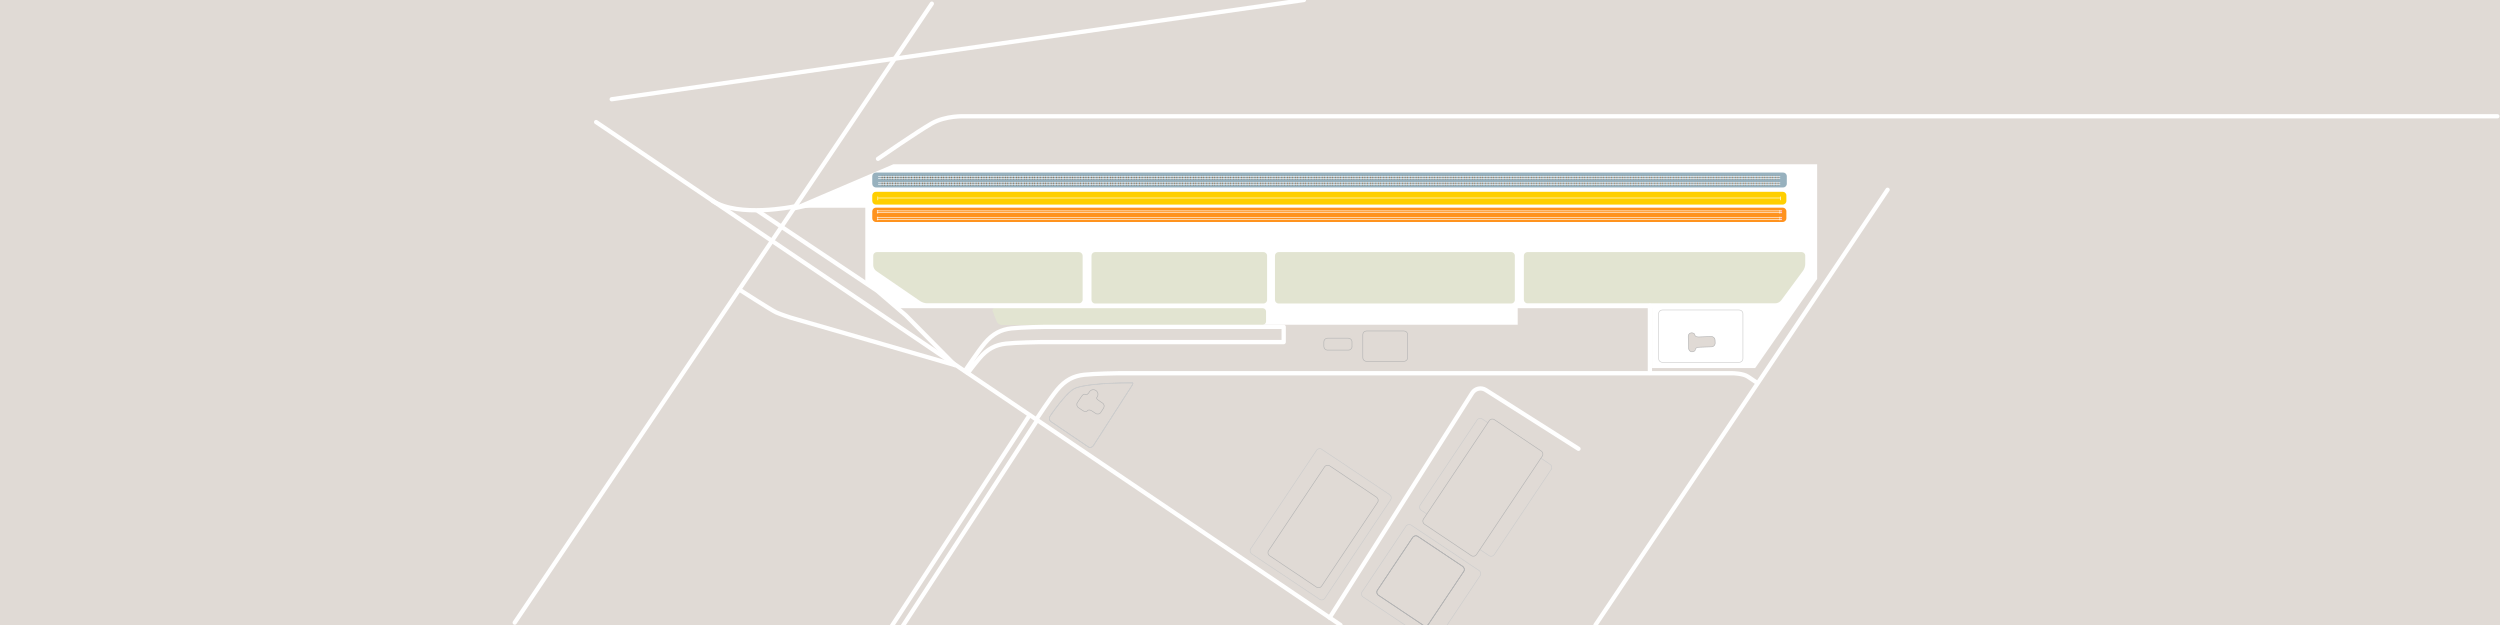<?xml version="1.0" encoding="utf-8"?>
<!-- Generator: Adobe Illustrator 18.1.1, SVG Export Plug-In . SVG Version: 6.00 Build 0)  -->
<!DOCTYPE svg PUBLIC "-//W3C//DTD SVG 1.1//EN" "http://www.w3.org/Graphics/SVG/1.1/DTD/svg11.dtd">
<svg version="1.1" xmlns="http://www.w3.org/2000/svg" xmlns:xlink="http://www.w3.org/1999/xlink" x="0px" y="0px"
	 viewBox="0 0 4096 1024" enable-background="new 0 0 4096 1024" xml:space="preserve">
<g id="bg">
	<rect x="0" fill="#E0DAD5" width="4096" height="1024"/>
</g>
<g id="white_bg">

		<polyline fill="none" stroke="#FFFFFF" stroke-width="7" stroke-linecap="round" stroke-linejoin="round" stroke-miterlimit="10" points="
		2967,311.7 1435.7,311.7 1299,341.7 	"/>
	<rect x="1439.6" y="344.7" fill="#FFFFFF" width="1524.4" height="58"/>
	<polygon fill="#FFFFFF" points="1463.7,269.1 1297,340.3 1417.7,340.3 1417.7,460.4 1470.7,502.4 2069.2,502.4 2069.2,532
		2486.6,532 2486.6,502.4 2706.7,502.4 2706.7,603 2875.7,603 2977.2,457.1 2977.2,269.1 	"/>
</g>
<g id="pking_lot">
	<g>
		<g>
			<path fill="none" stroke="#CCCCCC" stroke-miterlimit="10" d="M2170.5,980.3c-1.8,2.7-5.6,3.5-8.3,1.7l-111.4-74.5
				c-2.7-1.8-3.5-5.6-1.7-8.3l108-161.5c1.8-2.7,5.6-3.5,8.3-1.7l111.4,74.5c2.7,1.8,3.5,5.6,1.7,8.3L2170.5,980.3z"/>
		</g>
		<g>
			<path fill="none" stroke="#CCCCCC" stroke-miterlimit="10" d="M2448.1,908.8c-1.8,2.7-5.6,3.5-8.3,1.7l-111.4-74.5
				c-2.7-1.8-3.5-5.6-1.7-8.3l93.4-139.6c1.8-2.7,5.6-3.5,8.3-1.7l111.4,74.5c2.7,1.8,3.5,5.6,1.7,8.3L2448.1,908.8z"/>
		</g>
		<g>
			<path fill="none" stroke="#CCCCCC" stroke-miterlimit="10" d="M2353,1050.9c-1.8,2.7-5.6,3.5-8.3,1.7l-111.4-74.5
				c-2.7-1.8-3.5-5.6-1.7-8.3l72.1-107.8c1.8-2.7,5.6-3.5,8.3-1.7l111.4,74.5c2.7,1.8,3.5,5.6,1.7,8.3L2353,1050.9z"/>
		</g>
		<g>
			<path fill="none" stroke="#CCCCCC" stroke-miterlimit="10" d="M2723.5,593.6c-3.3,0-6-2.7-6-6v-73.7c0-3.3,2.7-6,6-6h126.1
				c3.3,0,6,2.7,6,6v73.7c0,3.3-2.7,6-6,6H2723.5z"/>
		</g>
	</g>
	<g>
		<g>
			<g>
				<path fill="none" stroke="#CCCCCC" stroke-miterlimit="10" d="M1721.7,690.7c-2.7-1.9-3.5-5.6-1.6-8.4c0,0,25.1-37.6,40.2-45.5
					c11.1-5.8,47.4-9.4,92.3-9.4c3.1,0,3.1,0,3.1,0c1,0,0.4,2.1-1.4,4.8l-63.2,98.3c-1.9,2.7-5.6,3.4-8.3,1.5L1721.7,690.7z"/>
			</g>
		</g>
		<g>
			<g>
				<path fill="none" stroke="#CCCCCC" stroke-miterlimit="10" d="M1721.7,690.7c-2.7-1.9-3.5-5.6-1.6-8.4c0,0,25.1-37.9,40.2-45.7
					c11.1-5.8,47.4-9.6,92.3-9.6c3.1,0,3.1,0,3.1,0c1,0,0.4,2.3-1.4,5.1l-63.2,98.4c-1.9,2.7-5.6,3.4-8.3,1.6L1721.7,690.7z"/>
				<path fill="none" stroke="#CCCCCC" stroke-miterlimit="10" d="M1721.7,690.7c-2.7-1.9-3.5-5.6-1.6-8.4c0,0,25.1-37.6,40.2-45.5
					c11.1-5.8,47.4-9.4,92.3-9.4c3.1,0,3.1,0,3.1,0c1,0,0.4,2.1-1.4,4.8l-63.2,98.3c-1.9,2.7-5.6,3.4-8.3,1.5L1721.7,690.7z"/>
			</g>
		</g>
	</g>
</g>
<g id="bldgs">
	<g>
		<g>
			<path fill="#E0DAD5" d="M2165.3,960.3c-1.8,2.7-5.6,3.5-8.3,1.7l-76.9-51.5c-2.7-1.8-3.5-5.6-1.7-8.3l91.8-137.3
				c1.8-2.7,5.6-3.5,8.3-1.7l76.9,51.5c2.7,1.8,3.5,5.6,1.7,8.3L2165.3,960.3z"/>
			<path fill="none" stroke="#B3B3B3" stroke-miterlimit="10" d="M2165.3,960.3c-1.8,2.7-5.6,3.5-8.3,1.7l-76.9-51.5
				c-2.7-1.8-3.5-5.6-1.7-8.3l91.8-137.3c1.8-2.7,5.6-3.5,8.3-1.7l76.9,51.5c2.7,1.8,3.5,5.6,1.7,8.3L2165.3,960.3z"/>
		</g>
		<g>
			<path fill="#E0DAD5" d="M2419,908.7c-1.8,2.7-5.6,3.5-8.3,1.7l-76.9-51.5c-2.7-1.8-3.5-5.6-1.7-8.3l107.9-161.4
				c1.8-2.7,5.6-3.5,8.3-1.7l76.9,51.5c2.7,1.8,3.5,5.6,1.7,8.3L2419,908.7z"/>
			<path fill="none" stroke="#B3B3B3" stroke-miterlimit="10" d="M2419,908.7c-1.8,2.7-5.6,3.5-8.3,1.7l-76.9-51.5
				c-2.7-1.8-3.5-5.6-1.7-8.3l107.9-161.4c1.8-2.7,5.6-3.5,8.3-1.7l76.9,51.5c2.7,1.8,3.5,5.6,1.7,8.3L2419,908.7z"/>
		</g>
		<g>
			<g>
				<g>
					<path fill="#E0DAD5" d="M2340.3,1022.8c-1.8,2.7-5.6,3.5-8.3,1.7l-73.6-49.2c-2.7-1.8-3.5-5.6-1.7-8.3l57.9-86.5
						c1.8-2.7,5.6-3.5,8.3-1.7l73.6,49.2c2.7,1.8,3.5,5.6,1.7,8.3L2340.3,1022.8z"/>
					<path fill="#E0DAD5" d="M2340.3,1022.8c-1.8,2.7-5.6,3.5-8.3,1.7l-73.6-49.2c-2.7-1.8-3.5-5.6-1.7-8.3l57.9-86.5
						c1.8-2.7,5.6-3.5,8.3-1.7l73.6,49.2c2.7,1.8,3.5,5.6,1.7,8.3L2340.3,1022.8z"/>
				</g>
			</g>
			<g>
				<g>
					<path fill="#E0DAD5" d="M2340.3,1022.8c-1.8,2.7-5.6,3.5-8.3,1.7l-73.6-49.2c-2.7-1.8-3.5-5.6-1.7-8.3l57.9-86.5
						c1.8-2.7,5.6-3.5,8.3-1.7l73.6,49.2c2.7,1.8,3.5,5.6,1.7,8.3L2340.3,1022.8z"/>
					<path fill="none" stroke="#B3B3B3" stroke-miterlimit="10" d="M2340.3,1022.8c-1.8,2.7-5.6,3.5-8.3,1.7l-73.6-49.2
						c-2.7-1.8-3.5-5.6-1.7-8.3l57.9-86.5c1.8-2.7,5.6-3.5,8.3-1.7l73.6,49.2c2.7,1.8,3.5,5.6,1.7,8.3L2340.3,1022.8z"/>
				</g>
			</g>
			<g>
				<g>
					<path fill="none" stroke="#B3B3B3" stroke-miterlimit="10" d="M2340.3,1022.8c-1.8,2.7-5.6,3.5-8.3,1.7l-73.6-49.2
						c-2.7-1.8-3.5-5.6-1.7-8.3l57.9-86.5c1.8-2.7,5.6-3.5,8.3-1.7l73.6,49.2c2.7,1.8,3.5,5.6,1.7,8.3L2340.3,1022.8z"/>
					<path fill="none" stroke="#B3B3B3" stroke-miterlimit="10" d="M2340.3,1022.8c-1.8,2.7-5.6,3.5-8.3,1.7l-73.6-49.2
						c-2.7-1.8-3.5-5.6-1.7-8.3l57.9-86.5c1.8-2.7,5.6-3.5,8.3-1.7l73.6,49.2c2.7,1.8,3.5,5.6,1.7,8.3L2340.3,1022.8z"/>
				</g>
			</g>
		</g>
		<g>
			<path fill="#E0DAD5" d="M2804.3,568.2c3.3-0.1,5.9-2.9,5.8-6.2l-0.2-4.8c-0.1-3.3-2.9-5.9-6.2-5.8l-20.8,0.7
				c-3.3,0.1-6.1-1.4-6.1-3.4c-0.1-2-2.6-3.5-5.6-3.4c-3,0.1-5.4,2.9-5.2,6.2l0.6,19.1c0.1,3.3,2.7,5.9,5.7,5.8
				c3-0.1,5.4-1.8,5.3-3.7c-0.1-2,2.6-3.7,5.9-3.8L2804.3,568.2z"/>
			<path fill="none" stroke="#B3B3B3" stroke-miterlimit="10" d="M2804.3,568.2c3.3-0.1,5.9-2.9,5.8-6.2l-0.2-4.8
				c-0.1-3.3-2.9-5.9-6.2-5.8l-20.8,0.7c-3.3,0.1-6.1-1.4-6.1-3.4c-0.1-2-2.6-3.5-5.6-3.4c-3,0.1-5.4,2.9-5.2,6.2l0.6,19.1
				c0.1,3.3,2.7,5.9,5.7,5.8c3-0.1,5.4-1.8,5.3-3.7c-0.1-2,2.6-3.7,5.9-3.8L2804.3,568.2z"/>
		</g>
		<g>
			<path fill="#E0DAD5" d="M1808.1,668.7c1.8-2.7,1.1-6.5-1.7-8.3l-6.4-4.3c-2.7-1.8-4.1-4-3.1-4.7c0,0,0,0,0.7-1
				c2.4-3.5,1.4-8.3-2.1-10.6c-3.5-2.4-8.3-1.4-10.6,2.1c-0.7,1-0.7,1-0.7,1c-0.3,1.3-0.8,2.1-1.1,1.9c-0.3-0.2-1.1,0.3-1.7,1.3
				c-0.6,0.9-2.2,0.9-3.6,0s-4,0.6-5.8,3.3l-6.8,10.2c-1.8,2.7-1.1,6.5,1.7,8.3l7.4,5c2.7,1.8,6,1.9,7.2,0.1
				c1.2-1.8,4.4-1.7,7.2,0.1l6.5,4.3c2.7,1.8,6.5,1.1,8.3-1.7L1808.1,668.7z"/>
			<path fill="none" stroke="#B3B3B3" stroke-miterlimit="10" d="M1808.1,668.7c1.8-2.7,1.1-6.5-1.7-8.3l-6.4-4.3
				c-2.7-1.8-4.1-4-3.1-4.7c0,0,0,0,0.7-1c2.4-3.5,1.4-8.3-2.1-10.6c-3.5-2.4-8.3-1.4-10.6,2.1c-0.7,1-0.7,1-0.7,1
				c-0.3,1.3-0.8,2.1-1.1,1.9c-0.3-0.2-1.1,0.3-1.7,1.3c-0.6,0.9-2.2,0.9-3.6,0s-4,0.6-5.8,3.3l-6.8,10.2c-1.8,2.7-1.1,6.5,1.7,8.3
				l7.4,5c2.7,1.8,6,1.9,7.2,0.1c1.2-1.8,4.4-1.7,7.2,0.1l6.5,4.3c2.7,1.8,6.5,1.1,8.3-1.7L1808.1,668.7z"/>
		</g>
		<g>
			<path fill="#E0DAD5" d="M1479.3,90"/>
			<path fill="none" stroke="#B3B3B3" stroke-miterlimit="10" d="M1479.3,90"/>
		</g>
		<g>
			<path fill="#E0DAD5" d="M2403.6-43.7"/>
			<path fill="none" stroke="#B3B3B3" stroke-miterlimit="10" d="M2403.6-43.7"/>
		</g>
		<g>
			<path fill="#E0DAD5" d="M2306.3,586c0,3.3-2.7,6-6,6h-61.5c-3.3,0-6-2.7-6-6v-37.7c0-3.3,2.7-6,6-6h61.5c3.3,0,6,2.7,6,6V586z"/>
			<path fill="none" stroke="#B3B3B3" stroke-miterlimit="10" d="M2306.3,586c0,3.3-2.7,6-6,6h-61.5c-3.3,0-6-2.7-6-6v-37.7
				c0-3.3,2.7-6,6-6h61.5c3.3,0,6,2.7,6,6V586z"/>
		</g>
		<g>
			<path fill="#E0DAD5" d="M2215.2,567.6c0,3.3-2.7,6-6,6H2175c-3.3,0-6-2.7-6-6v-7.5c0-3.3,2.7-6,6-6h34.1c3.3,0,6,2.7,6,6V567.6z"
				/>
			<path fill="none" stroke="#B3B3B3" stroke-miterlimit="10" d="M2215.2,567.6c0,3.3-2.7,6-6,6H2175c-3.3,0-6-2.7-6-6v-7.5
				c0-3.3,2.7-6,6-6h34.1c3.3,0,6,2.7,6,6V567.6z"/>
		</g>
	</g>
</g>
<g id="_x22_the_field_x22_">
	<g>
		<path fill="#E2E4D1" d="M2076,491.4c0,3.2-2.7,5.9-5.9,5.9h-275.9c-3.2,0-5.9-2.7-5.9-5.9v-72.5c0-3.2,2.7-5.9,5.9-5.9h275.9
			c3.2,0,5.9,2.7,5.9,5.9V491.4z"/>
	</g>
	<g>
		<path fill="#E2E4D1" d="M2481.9,491.4c0,3.2-2.7,5.9-5.9,5.9h-381.2c-3.2,0-5.9-2.7-5.9-5.9v-72.5c0-3.2,2.7-5.9,5.9-5.9H2476
			c3.2,0,5.9,2.7,5.9,5.9V491.4z"/>
	</g>
	<g>
		<g>
			<g>
				<path fill="#E2E4D1" d="M1773.7,418.9c0-3.2-2.7-5.9-5.9-5.9h-331.2c-3.2,0-5.9,2.7-5.9,5.9v15.9c0,3.2,2.2,7.4,4.9,9.2
					l72.4,49.6c2.7,1.8,7.5,3.3,10.8,3.3h249.1c3.2,0,5.9-2.7,5.9-5.9V418.9z"/>
			</g>
		</g>
	</g>
	<g>
		<g>
			<g>
				<path fill="#E2E4D1" d="M2957.7,418.9c0-3.2-2.7-5.9-5.9-5.9h-449.2c-3.2,0-5.9,2.7-5.9,5.9v72.2c0,3.2,2.7,5.9,5.9,5.9h406.2
					c3.2,0,7.5-2.1,9.4-4.8l36-48.7c1.9-2.6,3.5-7.4,3.5-10.7V418.9z"/>
			</g>
		</g>
	</g>
	<g>
		<path fill="#E2E4D1" d="M1633.1,526.8c1.2,3.1,4.9,5.6,8.2,5.6h427c3.3,0,6-2.7,6-6v-15.8c0-3.3-2.7-6-6-6h-438
			c-3.3,0-5,2.5-3.8,5.6L1633.1,526.8z"/>
	</g>
</g>
<g id="roads">
	<g>

			<line fill="none" stroke="#FFFFFF" stroke-width="7" stroke-linecap="round" stroke-linejoin="round" stroke-miterlimit="10" x1="1526.7" y1="6" x2="843.3" y2="1020.1"/>
		<path fill="none" stroke="#FFFFFF" stroke-width="7" stroke-linecap="round" stroke-linejoin="round" stroke-miterlimit="10" d="
			M1564.6,598.2c-15-4.6-269.2-77.8-269.2-77.8s-15.4-4.9-23.7-8.6c-8.3-3.8-60.4-37.4-60.4-37.4"/>
		<path fill="none" stroke="#FFFFFF" stroke-width="7" stroke-linecap="round" stroke-linejoin="round" stroke-miterlimit="10" d="
			M1585.8,611c0,0,7.8-10.7,18.4-23.4c13.5-16.2,27.1-22.7,44-24.6c16.9-1.9,55.8-2.5,55.8-2.5h399.2v-25H1713
			c0,0-38.9,0.6-55.8,2.5c-16.9,1.9-30.5,8.4-44,24.6c-10.5,12.6-32.1,45-32.1,45L1585.8,611z"/>
		<g>
			<path fill="none" stroke="#FFFFFF" stroke-width="7" stroke-linecap="round" stroke-linejoin="round" stroke-miterlimit="10" d="
				M4091.7,190.5H1580.5c0,0-30.8-1.5-54.1,11.8c-23.3,13.3-87.9,57.9-87.9,57.9"/>

				<path display="none" fill="none" stroke="#FFFFFF" stroke-width="7" stroke-linecap="round" stroke-linejoin="round" stroke-miterlimit="10" d="
				M2975.7,287.5c0,0-1290.4,0-1324.2,0c-111.8,0-354.8,51.5-354.8,51.5s-86.2,18-129.2-10"/>

				<line fill="none" stroke="#FFFFFF" stroke-width="7" stroke-linecap="round" stroke-linejoin="round" stroke-miterlimit="10" x1="2913.7" y1="501.5" x2="1470.7" y2="501.5"/>
		</g>

			<polyline fill="none" stroke="#FFFFFF" stroke-width="7" stroke-linecap="round" stroke-linejoin="round" stroke-miterlimit="10" points="
			1564.6,598.2 1484.3,516.9 1437,476.3 1242.2,346 		"/>
		<path fill="none" stroke="#FFFFFF" stroke-width="7" stroke-linecap="round" stroke-linejoin="round" stroke-miterlimit="10" d="
			M1698.7,686c0,0,22.8-34.7,33.4-47.4c13.5-16.2,27.2-22.7,44.1-24.6c16.9-1.9,55.9-2.5,55.9-2.5h1006.7c0,0,17,0.2,25,5.6
			c6.4,4.4,13.9,9.3,13.9,9.3"/>
		<path fill="none" stroke="#FFFFFF" stroke-width="7" stroke-linecap="round" stroke-linejoin="round" stroke-miterlimit="10" d="
			M2586.2,735.3l-152-96.4c-7.4-4.7-17.4-2.5-22.1,4.9L2178.5,1012"/>

			<line fill="none" stroke="#FFFFFF" stroke-width="7" stroke-linecap="round" stroke-linejoin="round" stroke-miterlimit="10" x1="1697.8" y1="690.9" x2="1471" y2="1038"/>

			<line fill="none" stroke="#FFFFFF" stroke-width="7" stroke-linecap="round" stroke-linejoin="round" stroke-miterlimit="10" x1="1685.8" y1="681.9" x2="1452.9" y2="1038.2"/>

			<line fill="none" stroke="#FFFFFF" stroke-width="7" stroke-linecap="round" stroke-linejoin="round" stroke-miterlimit="10" x1="3092.6" y1="310.9" x2="2614" y2="1024"/>

			<line fill="none" stroke="#FFFFFF" stroke-width="7" stroke-linecap="round" stroke-linejoin="round" stroke-miterlimit="10" x1="2703.2" y1="501" x2="2703.2" y2="611"/>
		<path fill="none" stroke="#FFFFFF" stroke-width="7" stroke-linecap="round" stroke-linejoin="round" stroke-miterlimit="10" d="
			M1167.4,329c43,28,132.8,9.5,132.8,9.5"/>

			<line fill="none" stroke="#FFFFFF" stroke-width="7" stroke-linecap="round" stroke-linejoin="round" stroke-miterlimit="10" x1="2196.3" y1="1024" x2="976.7" y2="200"/>

			<line fill="none" stroke="#FFFFFF" stroke-width="7" stroke-linecap="round" stroke-linejoin="round" stroke-miterlimit="10" x1="2136.4" y1="0" x2="1002.2" y2="162.6"/>
	</g>
</g>

<g id="slots">
	<g>
		<g>
			<path fill="#FF931E" d="M1702.7,363.7h-267.6c-3.3,0-6-2.7-6-6v-11.5c0-3.3,2.7-6,6-6h1485.7c3.3,0,6,2.7,6,6v11.5
				c0,3.3-2.7,6-6,6H1702.7"/>
		</g>
		<g>
			<line fill="none" stroke="#FFFFFF" stroke-miterlimit="10" x1="1438.2" y1="355" x2="1438.2" y2="361"/>
			<line fill="none" stroke="#FF7BAC" stroke-miterlimit="10" x1="2919.2" y1="355" x2="2919.2" y2="361"/>
			<g>
				<line fill="none" stroke="#FFFFFF" stroke-miterlimit="10" x1="2919.7" y1="356.5" x2="1436.7" y2="356.5"/>
				<line fill="none" stroke="#FFFFFF" stroke-miterlimit="10" x1="2919.7" y1="359.5" x2="1436.7" y2="359.5"/>
			</g>
		</g>
		<g>
			<line fill="none" stroke="#FFFFFF" stroke-miterlimit="10" x1="1438.2" y1="344" x2="1438.2" y2="350"/>
			<line fill="none" stroke="#FF7BAC" stroke-miterlimit="10" x1="2919.2" y1="344" x2="2919.2" y2="350"/>
			<g>
				<line fill="none" stroke="#FFFFFF" stroke-miterlimit="10" x1="2919.7" y1="345.5" x2="1436.7" y2="345.5"/>
				<line fill="none" stroke="#FFFFFF" stroke-miterlimit="10" x1="2919.7" y1="348.5" x2="1436.7" y2="348.5"/>
			</g>
		</g>
		<line fill="none" stroke="#FFFFFF" stroke-miterlimit="10" x1="2916.2" y1="355" x2="2916.2" y2="361"/>
		<line fill="none" stroke="#FFFFFF" stroke-miterlimit="10" x1="2916.2" y1="344" x2="2916.2" y2="350"/>
	</g>
</g>
<g id="r_lane">
	<g>
		<g>
			<g>
				<path fill="#FFCF00" d="M2926.8,329.2c0,3.3-2.7,6-6,6H1435.1c-3.3,0-6-2.7-6-6v-9c0-3.3,2.7-6,6-6h1485.7c3.3,0,6,2.7,6,6
					V329.2z"/>
			</g>

				<line fill="none" stroke="#FFFFFF" stroke-width="0.994" stroke-miterlimit="10" x1="2917.2" y1="324.4" x2="1438.8" y2="324.4"/>
		</g>
		<line fill="none" stroke="#FFFFFF" stroke-miterlimit="10" x1="1438.2" y1="322" x2="1438.2" y2="328"/>
		<line fill="none" stroke="#FFFFFF" stroke-miterlimit="10" x1="2917.2" y1="322" x2="2917.2" y2="328"/>
	</g>
</g>
<g id="tracks">
	<g>
		<g>
			<path fill="#97B1BE" d="M2927.5,301.1c0,3.3-2.7,6-6,6H1435.1c-3.3,0-6-2.7-6-6v-12.4c0-3.3,2.7-6,6-6h1486.4c3.3,0,6,2.7,6,6
				V301.1z"/>
		</g>
		<g>
			<g>
				<line fill="none" stroke="#754C24" stroke-miterlimit="10" x1="1445.2" y1="298" x2="1445.2" y2="304"/>
				<line fill="none" stroke="#754C24" stroke-miterlimit="10" x1="1449.2" y1="298" x2="1449.2" y2="304"/>
				<line fill="none" stroke="#754C24" stroke-miterlimit="10" x1="1454.2" y1="298" x2="1454.2" y2="304"/>
				<line fill="none" stroke="#754C24" stroke-miterlimit="10" x1="1458.2" y1="298" x2="1458.2" y2="304"/>
				<line fill="none" stroke="#764D25" stroke-miterlimit="10" x1="1462.2" y1="298" x2="1462.2" y2="304"/>
				<line fill="none" stroke="#764D25" stroke-miterlimit="10" x1="1467.2" y1="298" x2="1467.2" y2="304"/>
				<line fill="none" stroke="#764D25" stroke-miterlimit="10" x1="1471.2" y1="298" x2="1471.2" y2="304"/>
				<line fill="none" stroke="#764D25" stroke-miterlimit="10" x1="1476.2" y1="298" x2="1476.2" y2="304"/>
				<line fill="none" stroke="#764D25" stroke-miterlimit="10" x1="1480.2" y1="298" x2="1480.2" y2="304"/>
				<line fill="none" stroke="#764D25" stroke-miterlimit="10" x1="1484.2" y1="298" x2="1484.2" y2="304"/>
				<line fill="none" stroke="#764D25" stroke-miterlimit="10" x1="1489.2" y1="298" x2="1489.2" y2="304"/>
				<line fill="none" stroke="#774E26" stroke-miterlimit="10" x1="1493.2" y1="298" x2="1493.2" y2="304"/>
				<line fill="none" stroke="#774E26" stroke-miterlimit="10" x1="1498.2" y1="298" x2="1498.2" y2="304"/>
				<line fill="none" stroke="#774E26" stroke-miterlimit="10" x1="1502.2" y1="298" x2="1502.2" y2="304"/>
				<line fill="none" stroke="#774E26" stroke-miterlimit="10" x1="1506.2" y1="298" x2="1506.2" y2="304"/>
				<line fill="none" stroke="#774E26" stroke-miterlimit="10" x1="1511.2" y1="298" x2="1511.2" y2="304"/>
				<line fill="none" stroke="#774E26" stroke-miterlimit="10" x1="1515.2" y1="298" x2="1515.2" y2="304"/>
				<line fill="none" stroke="#774E26" stroke-miterlimit="10" x1="1520.2" y1="298" x2="1520.2" y2="304"/>
				<line fill="none" stroke="#784F26" stroke-miterlimit="10" x1="1524.2" y1="298" x2="1524.2" y2="304"/>
				<line fill="none" stroke="#784F27" stroke-miterlimit="10" x1="1528.2" y1="298" x2="1528.2" y2="304"/>
				<line fill="none" stroke="#784F27" stroke-miterlimit="10" x1="1533.2" y1="298" x2="1533.2" y2="304"/>
				<line fill="none" stroke="#784F27" stroke-miterlimit="10" x1="1537.2" y1="298" x2="1537.2" y2="304"/>
				<line fill="none" stroke="#784F27" stroke-miterlimit="10" x1="1542.2" y1="298" x2="1542.2" y2="304"/>
				<line fill="none" stroke="#784F27" stroke-miterlimit="10" x1="1546.2" y1="298" x2="1546.2" y2="304"/>
				<line fill="none" stroke="#794F27" stroke-miterlimit="10" x1="1550.2" y1="298" x2="1550.2" y2="304"/>
				<line fill="none" stroke="#795027" stroke-miterlimit="10" x1="1555.2" y1="298" x2="1555.2" y2="304"/>
				<line fill="none" stroke="#795028" stroke-miterlimit="10" x1="1559.2" y1="298" x2="1559.2" y2="304"/>
				<line fill="none" stroke="#795028" stroke-miterlimit="10" x1="1564.2" y1="298" x2="1564.2" y2="304"/>
				<line fill="none" stroke="#795028" stroke-miterlimit="10" x1="1568.2" y1="298" x2="1568.2" y2="304"/>
				<line fill="none" stroke="#795028" stroke-miterlimit="10" x1="1572.2" y1="298" x2="1572.2" y2="304"/>
				<line fill="none" stroke="#795028" stroke-miterlimit="10" x1="1577.2" y1="298" x2="1577.2" y2="304"/>
				<line fill="none" stroke="#7A5028" stroke-miterlimit="10" x1="1581.2" y1="298" x2="1581.2" y2="304"/>
				<line fill="none" stroke="#7A5128" stroke-miterlimit="10" x1="1586.2" y1="298" x2="1586.2" y2="304"/>
				<line fill="none" stroke="#7A5129" stroke-miterlimit="10" x1="1590.2" y1="298" x2="1590.2" y2="304"/>
				<line fill="none" stroke="#7A5129" stroke-miterlimit="10" x1="1594.2" y1="298" x2="1594.2" y2="304"/>
				<line fill="none" stroke="#7A5129" stroke-miterlimit="10" x1="1599.2" y1="298" x2="1599.2" y2="304"/>
				<line fill="none" stroke="#7A5129" stroke-miterlimit="10" x1="1603.2" y1="298" x2="1603.2" y2="304"/>
				<line fill="none" stroke="#7A5129" stroke-miterlimit="10" x1="1608.2" y1="298" x2="1608.2" y2="304"/>
				<line fill="none" stroke="#7B5129" stroke-miterlimit="10" x1="1612.2" y1="298" x2="1612.2" y2="304"/>
				<line fill="none" stroke="#7B5229" stroke-miterlimit="10" x1="1616.2" y1="298" x2="1616.2" y2="304"/>
				<line fill="none" stroke="#7B522A" stroke-miterlimit="10" x1="1621.2" y1="298" x2="1621.2" y2="304"/>
				<line fill="none" stroke="#7B522A" stroke-miterlimit="10" x1="1625.2" y1="298" x2="1625.2" y2="304"/>
				<line fill="none" stroke="#7B522A" stroke-miterlimit="10" x1="1630.2" y1="298" x2="1630.2" y2="304"/>
				<line fill="none" stroke="#7B522A" stroke-miterlimit="10" x1="1634.2" y1="298" x2="1634.2" y2="304"/>
				<line fill="none" stroke="#7B522A" stroke-miterlimit="10" x1="1638.2" y1="298" x2="1638.2" y2="304"/>
				<line fill="none" stroke="#7C522A" stroke-miterlimit="10" x1="1643.2" y1="298" x2="1643.2" y2="304"/>
				<line fill="none" stroke="#7C532A" stroke-miterlimit="10" x1="1647.2" y1="298" x2="1647.2" y2="304"/>
				<line fill="none" stroke="#7C532A" stroke-miterlimit="10" x1="1651.2" y1="298" x2="1651.2" y2="304"/>
				<line fill="none" stroke="#7C532B" stroke-miterlimit="10" x1="1656.2" y1="298" x2="1656.2" y2="304"/>
				<line fill="none" stroke="#7C532B" stroke-miterlimit="10" x1="1660.2" y1="298" x2="1660.2" y2="304"/>
				<line fill="none" stroke="#7C532B" stroke-miterlimit="10" x1="1665.2" y1="298" x2="1665.2" y2="304"/>
				<line fill="none" stroke="#7C532B" stroke-miterlimit="10" x1="1669.2" y1="298" x2="1669.2" y2="304"/>
				<line fill="none" stroke="#7D532B" stroke-miterlimit="10" x1="1673.2" y1="298" x2="1673.2" y2="304"/>
				<line fill="none" stroke="#7D542B" stroke-miterlimit="10" x1="1678.2" y1="298" x2="1678.2" y2="304"/>
				<line fill="none" stroke="#7D542B" stroke-miterlimit="10" x1="1682.2" y1="298" x2="1682.2" y2="304"/>
				<line fill="none" stroke="#7D542C" stroke-miterlimit="10" x1="1687.2" y1="298" x2="1687.2" y2="304"/>
				<line fill="none" stroke="#7D542C" stroke-miterlimit="10" x1="1691.2" y1="298" x2="1691.2" y2="304"/>
				<line fill="none" stroke="#7D542C" stroke-miterlimit="10" x1="1695.2" y1="298" x2="1695.2" y2="304"/>
				<line fill="none" stroke="#7E542C" stroke-miterlimit="10" x1="1700.2" y1="298" x2="1700.2" y2="304"/>
				<line fill="none" stroke="#7E542C" stroke-miterlimit="10" x1="1704.2" y1="298" x2="1704.2" y2="304"/>
				<line fill="none" stroke="#7E552C" stroke-miterlimit="10" x1="1709.2" y1="298" x2="1709.2" y2="304"/>
				<line fill="none" stroke="#7E552C" stroke-miterlimit="10" x1="1713.2" y1="298" x2="1713.2" y2="304"/>
				<line fill="none" stroke="#7E552D" stroke-miterlimit="10" x1="1717.2" y1="298" x2="1717.2" y2="304"/>
				<line fill="none" stroke="#7E552D" stroke-miterlimit="10" x1="1722.2" y1="298" x2="1722.2" y2="304"/>
				<line fill="none" stroke="#7E552D" stroke-miterlimit="10" x1="1726.2" y1="298" x2="1726.2" y2="304"/>
				<line fill="none" stroke="#7F552D" stroke-miterlimit="10" x1="1731.2" y1="298" x2="1731.2" y2="304"/>
				<line fill="none" stroke="#7F552D" stroke-miterlimit="10" x1="1735.2" y1="298" x2="1735.2" y2="304"/>
				<line fill="none" stroke="#7F562D" stroke-miterlimit="10" x1="1739.2" y1="298" x2="1739.2" y2="304"/>
				<line fill="none" stroke="#7F562D" stroke-miterlimit="10" x1="1744.2" y1="298" x2="1744.2" y2="304"/>
				<line fill="none" stroke="#7F562E" stroke-miterlimit="10" x1="1748.2" y1="298" x2="1748.2" y2="304"/>
				<line fill="none" stroke="#7F562E" stroke-miterlimit="10" x1="1753.2" y1="298" x2="1753.2" y2="304"/>
				<line fill="none" stroke="#7F562E" stroke-miterlimit="10" x1="1757.2" y1="298" x2="1757.2" y2="304"/>
				<line fill="none" stroke="#80562E" stroke-miterlimit="10" x1="1761.2" y1="298" x2="1761.2" y2="304"/>
				<line fill="none" stroke="#80562E" stroke-miterlimit="10" x1="1766.2" y1="298" x2="1766.2" y2="304"/>
				<line fill="none" stroke="#80572E" stroke-miterlimit="10" x1="1770.2" y1="298" x2="1770.2" y2="304"/>
				<line fill="none" stroke="#80572E" stroke-miterlimit="10" x1="1775.2" y1="298" x2="1775.2" y2="304"/>
				<line fill="none" stroke="#80572E" stroke-miterlimit="10" x1="1779.2" y1="298" x2="1779.2" y2="304"/>
				<line fill="none" stroke="#80572F" stroke-miterlimit="10" x1="1783.2" y1="298" x2="1783.2" y2="304"/>
				<line fill="none" stroke="#80572F" stroke-miterlimit="10" x1="1788.2" y1="298" x2="1788.2" y2="304"/>
				<line fill="none" stroke="#81572F" stroke-miterlimit="10" x1="1792.2" y1="298" x2="1792.2" y2="304"/>
				<line fill="none" stroke="#81572F" stroke-miterlimit="10" x1="1797.2" y1="298" x2="1797.2" y2="304"/>
				<line fill="none" stroke="#81582F" stroke-miterlimit="10" x1="1801.2" y1="298" x2="1801.2" y2="304"/>
				<line fill="none" stroke="#81582F" stroke-miterlimit="10" x1="1805.2" y1="298" x2="1805.2" y2="304"/>
				<line fill="none" stroke="#81582F" stroke-miterlimit="10" x1="1810.2" y1="298" x2="1810.2" y2="304"/>
				<line fill="none" stroke="#815830" stroke-miterlimit="10" x1="1814.2" y1="298" x2="1814.2" y2="304"/>
				<line fill="none" stroke="#815830" stroke-miterlimit="10" x1="1819.2" y1="298" x2="1819.2" y2="304"/>
				<line fill="none" stroke="#825830" stroke-miterlimit="10" x1="1823.2" y1="298" x2="1823.2" y2="304"/>
				<line fill="none" stroke="#825930" stroke-miterlimit="10" x1="1827.2" y1="298" x2="1827.2" y2="304"/>
				<line fill="none" stroke="#825930" stroke-miterlimit="10" x1="1832.2" y1="298" x2="1832.2" y2="304"/>
				<line fill="none" stroke="#825930" stroke-miterlimit="10" x1="1836.2" y1="298" x2="1836.2" y2="304"/>
				<line fill="none" stroke="#825930" stroke-miterlimit="10" x1="1840.2" y1="298" x2="1840.2" y2="304"/>
				<line fill="none" stroke="#825931" stroke-miterlimit="10" x1="1845.2" y1="298" x2="1845.2" y2="304"/>
				<line fill="none" stroke="#825931" stroke-miterlimit="10" x1="1849.2" y1="298" x2="1849.2" y2="304"/>
				<line fill="none" stroke="#835931" stroke-miterlimit="10" x1="1854.2" y1="298" x2="1854.2" y2="304"/>
				<line fill="none" stroke="#835A31" stroke-miterlimit="10" x1="1858.2" y1="298" x2="1858.2" y2="304"/>
				<line fill="none" stroke="#835A31" stroke-miterlimit="10" x1="1862.2" y1="298" x2="1862.2" y2="304"/>
				<line fill="none" stroke="#835A31" stroke-miterlimit="10" x1="1867.2" y1="298" x2="1867.2" y2="304"/>
				<line fill="none" stroke="#835A31" stroke-miterlimit="10" x1="1871.2" y1="298" x2="1871.2" y2="304"/>
				<line fill="none" stroke="#835A31" stroke-miterlimit="10" x1="1876.2" y1="298" x2="1876.2" y2="304"/>
				<line fill="none" stroke="#845A32" stroke-miterlimit="10" x1="1880.2" y1="298" x2="1880.2" y2="304"/>
				<line fill="none" stroke="#845A32" stroke-miterlimit="10" x1="1884.2" y1="298" x2="1884.2" y2="304"/>
				<line fill="none" stroke="#845B32" stroke-miterlimit="10" x1="1889.2" y1="298" x2="1889.2" y2="304"/>
				<line fill="none" stroke="#845B32" stroke-miterlimit="10" x1="1893.2" y1="298" x2="1893.2" y2="304"/>
				<line fill="none" stroke="#845B32" stroke-miterlimit="10" x1="1898.2" y1="298" x2="1898.2" y2="304"/>
				<line fill="none" stroke="#845B32" stroke-miterlimit="10" x1="1902.2" y1="298" x2="1902.2" y2="304"/>
				<line fill="none" stroke="#845B32" stroke-miterlimit="10" x1="1906.2" y1="298" x2="1906.2" y2="304"/>
				<line fill="none" stroke="#855B33" stroke-miterlimit="10" x1="1911.2" y1="298" x2="1911.2" y2="304"/>
				<line fill="none" stroke="#855B33" stroke-miterlimit="10" x1="1915.2" y1="298" x2="1915.2" y2="304"/>
				<line fill="none" stroke="#855C33" stroke-miterlimit="10" x1="1920.2" y1="298" x2="1920.2" y2="304"/>
				<line fill="none" stroke="#855C33" stroke-miterlimit="10" x1="1924.2" y1="298" x2="1924.2" y2="304"/>
				<line fill="none" stroke="#855C33" stroke-miterlimit="10" x1="1928.2" y1="298" x2="1928.2" y2="304"/>
				<line fill="none" stroke="#855C33" stroke-miterlimit="10" x1="1933.2" y1="298" x2="1933.2" y2="304"/>
				<line fill="none" stroke="#855C33" stroke-miterlimit="10" x1="1937.2" y1="298" x2="1937.2" y2="304"/>
				<line fill="none" stroke="#865C34" stroke-miterlimit="10" x1="1942.2" y1="298" x2="1942.2" y2="304"/>
				<line fill="none" stroke="#865C34" stroke-miterlimit="10" x1="1946.2" y1="298" x2="1946.2" y2="304"/>
				<line fill="none" stroke="#865D34" stroke-miterlimit="10" x1="1950.2" y1="298" x2="1950.2" y2="304"/>
				<line fill="none" stroke="#865D34" stroke-miterlimit="10" x1="1955.2" y1="298" x2="1955.2" y2="304"/>
				<line fill="none" stroke="#865D34" stroke-miterlimit="10" x1="1959.2" y1="298" x2="1959.2" y2="304"/>
				<line fill="none" stroke="#865D34" stroke-miterlimit="10" x1="1964.2" y1="298" x2="1964.2" y2="304"/>
				<line fill="none" stroke="#865D34" stroke-miterlimit="10" x1="1968.2" y1="298" x2="1968.2" y2="304"/>
				<line fill="none" stroke="#875D35" stroke-miterlimit="10" x1="1972.2" y1="298" x2="1972.2" y2="304"/>
				<line fill="none" stroke="#875D35" stroke-miterlimit="10" x1="1977.2" y1="298" x2="1977.2" y2="304"/>
				<line fill="none" stroke="#875E35" stroke-miterlimit="10" x1="1981.2" y1="298" x2="1981.2" y2="304"/>
				<line fill="none" stroke="#875E35" stroke-miterlimit="10" x1="1986.2" y1="298" x2="1986.2" y2="304"/>
				<line fill="none" stroke="#875E35" stroke-miterlimit="10" x1="1990.2" y1="298" x2="1990.2" y2="304"/>
				<line fill="none" stroke="#875E35" stroke-miterlimit="10" x1="1994.2" y1="298" x2="1994.2" y2="304"/>
				<line fill="none" stroke="#875E35" stroke-miterlimit="10" x1="1999.2" y1="298" x2="1999.2" y2="304"/>
				<line fill="none" stroke="#885E35" stroke-miterlimit="10" x1="2003.2" y1="298" x2="2003.2" y2="304"/>
				<line fill="none" stroke="#885E36" stroke-miterlimit="10" x1="2008.2" y1="298" x2="2008.2" y2="304"/>
				<line fill="none" stroke="#885F36" stroke-miterlimit="10" x1="2012.2" y1="298" x2="2012.2" y2="304"/>
				<line fill="none" stroke="#885F36" stroke-miterlimit="10" x1="2016.2" y1="298" x2="2016.2" y2="304"/>
				<line fill="none" stroke="#885F36" stroke-miterlimit="10" x1="2021.2" y1="298" x2="2021.2" y2="304"/>
				<line fill="none" stroke="#885F36" stroke-miterlimit="10" x1="2025.2" y1="298" x2="2025.2" y2="304"/>
				<line fill="none" stroke="#895F36" stroke-miterlimit="10" x1="2029.2" y1="298" x2="2029.2" y2="304"/>
				<line fill="none" stroke="#895F36" stroke-miterlimit="10" x1="2034.2" y1="298" x2="2034.2" y2="304"/>
				<line fill="none" stroke="#895F37" stroke-miterlimit="10" x1="2038.2" y1="298" x2="2038.2" y2="304"/>
				<line fill="none" stroke="#896037" stroke-miterlimit="10" x1="2043.2" y1="298" x2="2043.2" y2="304"/>
				<line fill="none" stroke="#896037" stroke-miterlimit="10" x1="2047.2" y1="298" x2="2047.2" y2="304"/>
				<line fill="none" stroke="#896037" stroke-miterlimit="10" x1="2051.2" y1="298" x2="2051.2" y2="304"/>
				<line fill="none" stroke="#896037" stroke-miterlimit="10" x1="2056.2" y1="298" x2="2056.2" y2="304"/>
				<line fill="none" stroke="#8A6037" stroke-miterlimit="10" x1="2060.2" y1="298" x2="2060.2" y2="304"/>
				<line fill="none" stroke="#8A6037" stroke-miterlimit="10" x1="2065.2" y1="298" x2="2065.2" y2="304"/>
				<line fill="none" stroke="#8A6038" stroke-miterlimit="10" x1="2069.2" y1="298" x2="2069.2" y2="304"/>
				<line fill="none" stroke="#8A6138" stroke-miterlimit="10" x1="2073.2" y1="298" x2="2073.2" y2="304"/>
				<line fill="none" stroke="#8A6138" stroke-miterlimit="10" x1="2078.2" y1="298" x2="2078.2" y2="304"/>
				<line fill="none" stroke="#8A6138" stroke-miterlimit="10" x1="2082.2" y1="298" x2="2082.2" y2="304"/>
				<line fill="none" stroke="#8A6138" stroke-miterlimit="10" x1="2087.2" y1="298" x2="2087.2" y2="304"/>
				<line fill="none" stroke="#8B6138" stroke-miterlimit="10" x1="2091.2" y1="298" x2="2091.2" y2="304"/>
				<line fill="none" stroke="#8B6138" stroke-miterlimit="10" x1="2095.2" y1="298" x2="2095.2" y2="304"/>
				<line fill="none" stroke="#8B6139" stroke-miterlimit="10" x1="2100.2" y1="298" x2="2100.2" y2="304"/>
				<line fill="none" stroke="#8B6239" stroke-miterlimit="10" x1="2104.2" y1="298" x2="2104.2" y2="304"/>
				<line fill="none" stroke="#8B6239" stroke-miterlimit="10" x1="2109.2" y1="298" x2="2109.2" y2="304"/>
				<line fill="none" stroke="#8B6239" stroke-miterlimit="10" x1="2113.2" y1="298" x2="2113.2" y2="304"/>
				<line fill="none" stroke="#8B6239" stroke-miterlimit="10" x1="2117.2" y1="298" x2="2117.2" y2="304"/>
				<line fill="none" stroke="#8C6239" stroke-miterlimit="10" x1="2122.2" y1="298" x2="2122.2" y2="304"/>
				<line fill="none" stroke="#8C6239" stroke-miterlimit="10" x1="2126.2" y1="298" x2="2126.2" y2="304"/>
				<line fill="none" stroke="#8C6239" stroke-miterlimit="10" x1="2131.2" y1="298" x2="2131.2" y2="304"/>
				<line fill="none" stroke="#8C633A" stroke-miterlimit="10" x1="2135.2" y1="298" x2="2135.2" y2="304"/>
				<line fill="none" stroke="#8C633A" stroke-miterlimit="10" x1="2139.2" y1="298" x2="2139.2" y2="304"/>
				<line fill="none" stroke="#8C633A" stroke-miterlimit="10" x1="2144.2" y1="298" x2="2144.2" y2="304"/>
				<line fill="none" stroke="#8C633A" stroke-miterlimit="10" x1="2148.2" y1="298" x2="2148.2" y2="304"/>
				<line fill="none" stroke="#8D633A" stroke-miterlimit="10" x1="2153.2" y1="298" x2="2153.2" y2="304"/>
				<line fill="none" stroke="#8D633A" stroke-miterlimit="10" x1="2157.2" y1="298" x2="2157.2" y2="304"/>
				<line fill="none" stroke="#8D633A" stroke-miterlimit="10" x1="2161.2" y1="298" x2="2161.2" y2="304"/>
				<line fill="none" stroke="#8D643B" stroke-miterlimit="10" x1="2166.2" y1="298" x2="2166.2" y2="304"/>
				<line fill="none" stroke="#8D643B" stroke-miterlimit="10" x1="2170.2" y1="298" x2="2170.2" y2="304"/>
				<line fill="none" stroke="#8D643B" stroke-miterlimit="10" x1="2175.2" y1="298" x2="2175.2" y2="304"/>
				<line fill="none" stroke="#8E643B" stroke-miterlimit="10" x1="2179.2" y1="298" x2="2179.2" y2="304"/>
				<line fill="none" stroke="#8E643B" stroke-miterlimit="10" x1="2183.2" y1="298" x2="2183.2" y2="304"/>
				<line fill="none" stroke="#8E643B" stroke-miterlimit="10" x1="2188.2" y1="298" x2="2188.2" y2="304"/>
				<line fill="none" stroke="#8E643B" stroke-miterlimit="10" x1="2192.2" y1="298" x2="2192.2" y2="304"/>
				<line fill="none" stroke="#8E653C" stroke-miterlimit="10" x1="2196.2" y1="298" x2="2196.2" y2="304"/>
				<line fill="none" stroke="#8E653C" stroke-miterlimit="10" x1="2201.2" y1="298" x2="2201.2" y2="304"/>
				<line fill="none" stroke="#8E653C" stroke-miterlimit="10" x1="2205.2" y1="298" x2="2205.2" y2="304"/>
				<line fill="none" stroke="#8F653C" stroke-miterlimit="10" x1="2210.2" y1="298" x2="2210.2" y2="304"/>
				<line fill="none" stroke="#8F653C" stroke-miterlimit="10" x1="2214.2" y1="298" x2="2214.2" y2="304"/>
				<line fill="none" stroke="#8F653C" stroke-miterlimit="10" x1="2218.2" y1="298" x2="2218.2" y2="304"/>
				<line fill="none" stroke="#8F653C" stroke-miterlimit="10" x1="2223.2" y1="298" x2="2223.2" y2="304"/>
				<line fill="none" stroke="#8F663D" stroke-miterlimit="10" x1="2227.2" y1="298" x2="2227.2" y2="304"/>
				<line fill="none" stroke="#8F663D" stroke-miterlimit="10" x1="2232.2" y1="298" x2="2232.2" y2="304"/>
				<line fill="none" stroke="#8F663D" stroke-miterlimit="10" x1="2236.2" y1="298" x2="2236.2" y2="304"/>
				<line fill="none" stroke="#90663D" stroke-miterlimit="10" x1="2240.2" y1="298" x2="2240.2" y2="304"/>
				<line fill="none" stroke="#90663D" stroke-miterlimit="10" x1="2245.2" y1="298" x2="2245.2" y2="304"/>
				<line fill="none" stroke="#90663D" stroke-miterlimit="10" x1="2249.2" y1="298" x2="2249.2" y2="304"/>
				<line fill="none" stroke="#90663D" stroke-miterlimit="10" x1="2254.2" y1="298" x2="2254.2" y2="304"/>
				<line fill="none" stroke="#90673D" stroke-miterlimit="10" x1="2258.2" y1="298" x2="2258.2" y2="304"/>
				<line fill="none" stroke="#90673E" stroke-miterlimit="10" x1="2262.2" y1="298" x2="2262.2" y2="304"/>
				<line fill="none" stroke="#90673E" stroke-miterlimit="10" x1="2267.2" y1="298" x2="2267.2" y2="304"/>
				<line fill="none" stroke="#91673E" stroke-miterlimit="10" x1="2271.2" y1="298" x2="2271.2" y2="304"/>
				<line fill="none" stroke="#91673E" stroke-miterlimit="10" x1="2276.2" y1="298" x2="2276.2" y2="304"/>
				<line fill="none" stroke="#91673E" stroke-miterlimit="10" x1="2280.2" y1="298" x2="2280.2" y2="304"/>
				<line fill="none" stroke="#91673E" stroke-miterlimit="10" x1="2284.2" y1="298" x2="2284.2" y2="304"/>
				<line fill="none" stroke="#91683E" stroke-miterlimit="10" x1="2289.2" y1="298" x2="2289.2" y2="304"/>
				<line fill="none" stroke="#91683F" stroke-miterlimit="10" x1="2293.2" y1="298" x2="2293.2" y2="304"/>
				<line fill="none" stroke="#91683F" stroke-miterlimit="10" x1="2298.2" y1="298" x2="2298.2" y2="304"/>
				<line fill="none" stroke="#92683F" stroke-miterlimit="10" x1="2302.2" y1="298" x2="2302.2" y2="304"/>
				<line fill="none" stroke="#92683F" stroke-miterlimit="10" x1="2306.2" y1="298" x2="2306.2" y2="304"/>
				<line fill="none" stroke="#92683F" stroke-miterlimit="10" x1="2311.2" y1="298" x2="2311.2" y2="304"/>
				<line fill="none" stroke="#92683F" stroke-miterlimit="10" x1="2315.2" y1="298" x2="2315.2" y2="304"/>
				<line fill="none" stroke="#92693F" stroke-miterlimit="10" x1="2320.2" y1="298" x2="2320.2" y2="304"/>
				<line fill="none" stroke="#926940" stroke-miterlimit="10" x1="2324.2" y1="298" x2="2324.2" y2="304"/>
				<line fill="none" stroke="#926940" stroke-miterlimit="10" x1="2328.2" y1="298" x2="2328.2" y2="304"/>
				<line fill="none" stroke="#936940" stroke-miterlimit="10" x1="2333.2" y1="298" x2="2333.2" y2="304"/>
				<line fill="none" stroke="#936940" stroke-miterlimit="10" x1="2337.2" y1="298" x2="2337.2" y2="304"/>
				<line fill="none" stroke="#936940" stroke-miterlimit="10" x1="2342.2" y1="298" x2="2342.2" y2="304"/>
				<line fill="none" stroke="#936940" stroke-miterlimit="10" x1="2346.2" y1="298" x2="2346.2" y2="304"/>
				<line fill="none" stroke="#936A40" stroke-miterlimit="10" x1="2350.2" y1="298" x2="2350.2" y2="304"/>
				<line fill="none" stroke="#936A41" stroke-miterlimit="10" x1="2355.2" y1="298" x2="2355.2" y2="304"/>
				<line fill="none" stroke="#946A41" stroke-miterlimit="10" x1="2359.2" y1="298" x2="2359.2" y2="304"/>
				<line fill="none" stroke="#946A41" stroke-miterlimit="10" x1="2364.2" y1="298" x2="2364.2" y2="304"/>
				<line fill="none" stroke="#946A41" stroke-miterlimit="10" x1="2368.2" y1="298" x2="2368.2" y2="304"/>
				<line fill="none" stroke="#946A41" stroke-miterlimit="10" x1="2372.2" y1="298" x2="2372.2" y2="304"/>
				<line fill="none" stroke="#946A41" stroke-miterlimit="10" x1="2377.2" y1="298" x2="2377.2" y2="304"/>
				<line fill="none" stroke="#946B41" stroke-miterlimit="10" x1="2381.2" y1="298" x2="2381.2" y2="304"/>
				<line fill="none" stroke="#946B41" stroke-miterlimit="10" x1="2385.2" y1="298" x2="2385.2" y2="304"/>
				<line fill="none" stroke="#956B42" stroke-miterlimit="10" x1="2390.2" y1="298" x2="2390.2" y2="304"/>
				<line fill="none" stroke="#956B42" stroke-miterlimit="10" x1="2394.2" y1="298" x2="2394.2" y2="304"/>
				<line fill="none" stroke="#956B42" stroke-miterlimit="10" x1="2399.2" y1="298" x2="2399.2" y2="304"/>
				<line fill="none" stroke="#956B42" stroke-miterlimit="10" x1="2403.2" y1="298" x2="2403.2" y2="304"/>
				<line fill="none" stroke="#956B42" stroke-miterlimit="10" x1="2407.2" y1="298" x2="2407.2" y2="304"/>
				<line fill="none" stroke="#956C42" stroke-miterlimit="10" x1="2412.2" y1="298" x2="2412.2" y2="304"/>
				<line fill="none" stroke="#956C42" stroke-miterlimit="10" x1="2416.2" y1="298" x2="2416.2" y2="304"/>
				<line fill="none" stroke="#966C43" stroke-miterlimit="10" x1="2421.2" y1="298" x2="2421.2" y2="304"/>
				<line fill="none" stroke="#966C43" stroke-miterlimit="10" x1="2425.2" y1="298" x2="2425.2" y2="304"/>
				<line fill="none" stroke="#966C43" stroke-miterlimit="10" x1="2429.2" y1="298" x2="2429.2" y2="304"/>
				<line fill="none" stroke="#966C43" stroke-miterlimit="10" x1="2434.2" y1="298" x2="2434.2" y2="304"/>
				<line fill="none" stroke="#966C43" stroke-miterlimit="10" x1="2438.2" y1="298" x2="2438.2" y2="304"/>
				<line fill="none" stroke="#966D43" stroke-miterlimit="10" x1="2443.2" y1="298" x2="2443.2" y2="304"/>
				<line fill="none" stroke="#966D43" stroke-miterlimit="10" x1="2447.2" y1="298" x2="2447.2" y2="304"/>
				<line fill="none" stroke="#976D44" stroke-miterlimit="10" x1="2451.2" y1="298" x2="2451.2" y2="304"/>
				<line fill="none" stroke="#976D44" stroke-miterlimit="10" x1="2456.2" y1="298" x2="2456.2" y2="304"/>
				<line fill="none" stroke="#976D44" stroke-miterlimit="10" x1="2460.2" y1="298" x2="2460.2" y2="304"/>
				<line fill="none" stroke="#976D44" stroke-miterlimit="10" x1="2465.2" y1="298" x2="2465.2" y2="304"/>
				<line fill="none" stroke="#976D44" stroke-miterlimit="10" x1="2469.2" y1="298" x2="2469.2" y2="304"/>
				<line fill="none" stroke="#976E44" stroke-miterlimit="10" x1="2473.2" y1="298" x2="2473.2" y2="304"/>
				<line fill="none" stroke="#976E44" stroke-miterlimit="10" x1="2478.2" y1="298" x2="2478.2" y2="304"/>
				<line fill="none" stroke="#986E45" stroke-miterlimit="10" x1="2482.2" y1="298" x2="2482.2" y2="304"/>
				<line fill="none" stroke="#986E45" stroke-miterlimit="10" x1="2487.2" y1="298" x2="2487.2" y2="304"/>
				<line fill="none" stroke="#986E45" stroke-miterlimit="10" x1="2491.2" y1="298" x2="2491.2" y2="304"/>
				<line fill="none" stroke="#986E45" stroke-miterlimit="10" x1="2495.2" y1="298" x2="2495.2" y2="304"/>
				<line fill="none" stroke="#986E45" stroke-miterlimit="10" x1="2500.2" y1="298" x2="2500.2" y2="304"/>
				<line fill="none" stroke="#986F45" stroke-miterlimit="10" x1="2504.2" y1="298" x2="2504.2" y2="304"/>
				<line fill="none" stroke="#996F45" stroke-miterlimit="10" x1="2509.2" y1="298" x2="2509.2" y2="304"/>
				<line fill="none" stroke="#996F45" stroke-miterlimit="10" x1="2513.2" y1="298" x2="2513.2" y2="304"/>
				<line fill="none" stroke="#996F46" stroke-miterlimit="10" x1="2517.2" y1="298" x2="2517.2" y2="304"/>
				<line fill="none" stroke="#996F46" stroke-miterlimit="10" x1="2522.2" y1="298" x2="2522.2" y2="304"/>
				<line fill="none" stroke="#996F46" stroke-miterlimit="10" x1="2526.2" y1="298" x2="2526.2" y2="304"/>
				<line fill="none" stroke="#996F46" stroke-miterlimit="10" x1="2531.2" y1="298" x2="2531.2" y2="304"/>
				<line fill="none" stroke="#997046" stroke-miterlimit="10" x1="2535.2" y1="298" x2="2535.2" y2="304"/>
				<line fill="none" stroke="#9A7046" stroke-miterlimit="10" x1="2539.2" y1="298" x2="2539.2" y2="304"/>
				<line fill="none" stroke="#9A7046" stroke-miterlimit="10" x1="2544.2" y1="298" x2="2544.2" y2="304"/>
				<line fill="none" stroke="#9A7047" stroke-miterlimit="10" x1="2548.2" y1="298" x2="2548.2" y2="304"/>
				<line fill="none" stroke="#9A7047" stroke-miterlimit="10" x1="2553.2" y1="298" x2="2553.2" y2="304"/>
				<line fill="none" stroke="#9A7047" stroke-miterlimit="10" x1="2557.2" y1="298" x2="2557.2" y2="304"/>
				<line fill="none" stroke="#9A7147" stroke-miterlimit="10" x1="2561.2" y1="298" x2="2561.2" y2="304"/>
				<line fill="none" stroke="#9A7147" stroke-miterlimit="10" x1="2566.2" y1="298" x2="2566.2" y2="304"/>
				<line fill="none" stroke="#9B7147" stroke-miterlimit="10" x1="2570.2" y1="298" x2="2570.2" y2="304"/>
				<line fill="none" stroke="#9B7147" stroke-miterlimit="10" x1="2574.2" y1="298" x2="2574.2" y2="304"/>
				<line fill="none" stroke="#9B7148" stroke-miterlimit="10" x1="2579.2" y1="298" x2="2579.2" y2="304"/>
				<line fill="none" stroke="#9B7148" stroke-miterlimit="10" x1="2583.2" y1="298" x2="2583.2" y2="304"/>
				<line fill="none" stroke="#9B7148" stroke-miterlimit="10" x1="2588.2" y1="298" x2="2588.2" y2="304"/>
				<line fill="none" stroke="#9B7248" stroke-miterlimit="10" x1="2592.2" y1="298" x2="2592.2" y2="304"/>
				<line fill="none" stroke="#9B7248" stroke-miterlimit="10" x1="2596.2" y1="298" x2="2596.2" y2="304"/>
				<line fill="none" stroke="#9C7248" stroke-miterlimit="10" x1="2601.2" y1="298" x2="2601.2" y2="304"/>
				<line fill="none" stroke="#9C7248" stroke-miterlimit="10" x1="2605.2" y1="298" x2="2605.2" y2="304"/>
				<line fill="none" stroke="#9C7248" stroke-miterlimit="10" x1="2610.2" y1="298" x2="2610.2" y2="304"/>
				<line fill="none" stroke="#9C7249" stroke-miterlimit="10" x1="2614.2" y1="298" x2="2614.2" y2="304"/>
				<line fill="none" stroke="#9C7249" stroke-miterlimit="10" x1="2618.2" y1="298" x2="2618.2" y2="304"/>
				<line fill="none" stroke="#9C7349" stroke-miterlimit="10" x1="2623.2" y1="298" x2="2623.2" y2="304"/>
				<line fill="none" stroke="#9C7349" stroke-miterlimit="10" x1="2627.2" y1="298" x2="2627.2" y2="304"/>
				<line fill="none" stroke="#9D7349" stroke-miterlimit="10" x1="2632.2" y1="298" x2="2632.2" y2="304"/>
				<line fill="none" stroke="#9D7349" stroke-miterlimit="10" x1="2636.2" y1="298" x2="2636.2" y2="304"/>
				<line fill="none" stroke="#9D7349" stroke-miterlimit="10" x1="2640.2" y1="298" x2="2640.2" y2="304"/>
				<line fill="none" stroke="#9D734A" stroke-miterlimit="10" x1="2645.2" y1="298" x2="2645.2" y2="304"/>
				<line fill="none" stroke="#9D734A" stroke-miterlimit="10" x1="2649.2" y1="298" x2="2649.2" y2="304"/>
				<line fill="none" stroke="#9D744A" stroke-miterlimit="10" x1="2654.2" y1="298" x2="2654.2" y2="304"/>
				<line fill="none" stroke="#9D744A" stroke-miterlimit="10" x1="2658.2" y1="298" x2="2658.2" y2="304"/>
				<line fill="none" stroke="#9E744A" stroke-miterlimit="10" x1="2662.2" y1="298" x2="2662.2" y2="304"/>
				<line fill="none" stroke="#9E744A" stroke-miterlimit="10" x1="2667.2" y1="298" x2="2667.2" y2="304"/>
				<line fill="none" stroke="#9E744A" stroke-miterlimit="10" x1="2671.2" y1="298" x2="2671.2" y2="304"/>
				<line fill="none" stroke="#9E744B" stroke-miterlimit="10" x1="2676.2" y1="298" x2="2676.2" y2="304"/>
				<line fill="none" stroke="#9E744B" stroke-miterlimit="10" x1="2680.2" y1="298" x2="2680.2" y2="304"/>
				<line fill="none" stroke="#9E754B" stroke-miterlimit="10" x1="2684.2" y1="298" x2="2684.2" y2="304"/>
				<line fill="none" stroke="#9F754B" stroke-miterlimit="10" x1="2689.2" y1="298" x2="2689.2" y2="304"/>
				<line fill="none" stroke="#9F754B" stroke-miterlimit="10" x1="2693.2" y1="298" x2="2693.2" y2="304"/>
				<line fill="none" stroke="#9F754B" stroke-miterlimit="10" x1="2698.2" y1="298" x2="2698.2" y2="304"/>
				<line fill="none" stroke="#9F754B" stroke-miterlimit="10" x1="2702.2" y1="298" x2="2702.2" y2="304"/>
				<line fill="none" stroke="#9F754C" stroke-miterlimit="10" x1="2706.2" y1="298" x2="2706.2" y2="304"/>
				<line fill="none" stroke="#9F754C" stroke-miterlimit="10" x1="2711.2" y1="298" x2="2711.2" y2="304"/>
				<line fill="none" stroke="#9F764C" stroke-miterlimit="10" x1="2715.2" y1="298" x2="2715.2" y2="304"/>
				<line fill="none" stroke="#A0764C" stroke-miterlimit="10" x1="2720.2" y1="298" x2="2720.2" y2="304"/>
				<line fill="none" stroke="#A0764C" stroke-miterlimit="10" x1="2724.2" y1="298" x2="2724.2" y2="304"/>
				<line fill="none" stroke="#A0764C" stroke-miterlimit="10" x1="2728.2" y1="298" x2="2728.2" y2="304"/>
				<line fill="none" stroke="#A0764C" stroke-miterlimit="10" x1="2733.2" y1="298" x2="2733.2" y2="304"/>
				<line fill="none" stroke="#A0764C" stroke-miterlimit="10" x1="2737.2" y1="298" x2="2737.2" y2="304"/>
				<line fill="none" stroke="#A0764D" stroke-miterlimit="10" x1="2742.2" y1="298" x2="2742.2" y2="304"/>
				<line fill="none" stroke="#A0774D" stroke-miterlimit="10" x1="2746.2" y1="298" x2="2746.2" y2="304"/>
				<line fill="none" stroke="#A1774D" stroke-miterlimit="10" x1="2750.2" y1="298" x2="2750.2" y2="304"/>
				<line fill="none" stroke="#A1774D" stroke-miterlimit="10" x1="2755.2" y1="298" x2="2755.2" y2="304"/>
				<line fill="none" stroke="#A1774D" stroke-miterlimit="10" x1="2759.2" y1="298" x2="2759.2" y2="304"/>
				<line fill="none" stroke="#A1774D" stroke-miterlimit="10" x1="2763.2" y1="298" x2="2763.2" y2="304"/>
				<line fill="none" stroke="#A1774D" stroke-miterlimit="10" x1="2768.2" y1="298" x2="2768.2" y2="304"/>
				<line fill="none" stroke="#A1774E" stroke-miterlimit="10" x1="2772.2" y1="298" x2="2772.2" y2="304"/>
				<line fill="none" stroke="#A1784E" stroke-miterlimit="10" x1="2777.2" y1="298" x2="2777.2" y2="304"/>
				<line fill="none" stroke="#A2784E" stroke-miterlimit="10" x1="2781.2" y1="298" x2="2781.2" y2="304"/>
				<line fill="none" stroke="#A2784E" stroke-miterlimit="10" x1="2785.2" y1="298" x2="2785.2" y2="304"/>
				<line fill="none" stroke="#A2784E" stroke-miterlimit="10" x1="2790.2" y1="298" x2="2790.2" y2="304"/>
				<line fill="none" stroke="#A2784E" stroke-miterlimit="10" x1="2794.2" y1="298" x2="2794.2" y2="304"/>
				<line fill="none" stroke="#A2784E" stroke-miterlimit="10" x1="2799.2" y1="298" x2="2799.2" y2="304"/>
				<line fill="none" stroke="#A2784F" stroke-miterlimit="10" x1="2803.2" y1="298" x2="2803.2" y2="304"/>
				<line fill="none" stroke="#A2794F" stroke-miterlimit="10" x1="2807.2" y1="298" x2="2807.2" y2="304"/>
				<line fill="none" stroke="#A3794F" stroke-miterlimit="10" x1="2812.2" y1="298" x2="2812.2" y2="304"/>
				<line fill="none" stroke="#A3794F" stroke-miterlimit="10" x1="2816.2" y1="298" x2="2816.2" y2="304"/>
				<line fill="none" stroke="#A3794F" stroke-miterlimit="10" x1="2821.2" y1="298" x2="2821.2" y2="304"/>
				<line fill="none" stroke="#A3794F" stroke-miterlimit="10" x1="2825.2" y1="298" x2="2825.2" y2="304"/>
				<line fill="none" stroke="#A3794F" stroke-miterlimit="10" x1="2829.2" y1="298" x2="2829.2" y2="304"/>
				<line fill="none" stroke="#A37950" stroke-miterlimit="10" x1="2834.2" y1="298" x2="2834.2" y2="304"/>
				<line fill="none" stroke="#A47A50" stroke-miterlimit="10" x1="2838.2" y1="298" x2="2838.2" y2="304"/>
				<line fill="none" stroke="#A47A50" stroke-miterlimit="10" x1="2843.2" y1="298" x2="2843.2" y2="304"/>
				<line fill="none" stroke="#A47A50" stroke-miterlimit="10" x1="2847.2" y1="298" x2="2847.2" y2="304"/>
				<line fill="none" stroke="#A47A50" stroke-miterlimit="10" x1="2851.2" y1="298" x2="2851.2" y2="304"/>
				<line fill="none" stroke="#A47A50" stroke-miterlimit="10" x1="2856.2" y1="298" x2="2856.2" y2="304"/>
				<line fill="none" stroke="#A47A50" stroke-miterlimit="10" x1="2860.2" y1="298" x2="2860.2" y2="304"/>
				<line fill="none" stroke="#A47A50" stroke-miterlimit="10" x1="2865.2" y1="298" x2="2865.2" y2="304"/>
				<line fill="none" stroke="#A57B51" stroke-miterlimit="10" x1="2869.2" y1="298" x2="2869.2" y2="304"/>
				<line fill="none" stroke="#A57B51" stroke-miterlimit="10" x1="2873.2" y1="298" x2="2873.2" y2="304"/>
				<line fill="none" stroke="#A57B51" stroke-miterlimit="10" x1="2878.2" y1="298" x2="2878.2" y2="304"/>
				<line fill="none" stroke="#A57B51" stroke-miterlimit="10" x1="2882.2" y1="298" x2="2882.2" y2="304"/>
				<line fill="none" stroke="#A57B51" stroke-miterlimit="10" x1="2887.2" y1="298" x2="2887.2" y2="304"/>
				<line fill="none" stroke="#A57B51" stroke-miterlimit="10" x1="2891.2" y1="298" x2="2891.2" y2="304"/>
				<line fill="none" stroke="#A57B51" stroke-miterlimit="10" x1="2895.2" y1="298" x2="2895.2" y2="304"/>
				<line fill="none" stroke="#A67C52" stroke-miterlimit="10" x1="2900.2" y1="298" x2="2900.2" y2="304"/>
				<line fill="none" stroke="#A67C52" stroke-miterlimit="10" x1="2904.2" y1="298" x2="2904.2" y2="304"/>
				<line fill="none" stroke="#A67C52" stroke-miterlimit="10" x1="2909.2" y1="298" x2="2909.2" y2="304"/>
				<line fill="none" stroke="#A67C52" stroke-miterlimit="10" x1="2913.2" y1="298" x2="2913.2" y2="304"/>
			</g>
			<g>
				<g>
					<line fill="none" stroke="#FFFFFF" stroke-miterlimit="10" x1="2916.7" y1="299.5" x2="1438.7" y2="299.5"/>
					<line fill="none" stroke="#FFFFFF" stroke-miterlimit="10" x1="2916.7" y1="302.5" x2="1438.7" y2="302.5"/>
				</g>
			</g>
		</g>
		<g>
			<g>
				<line fill="none" stroke="#754C24" stroke-miterlimit="10" x1="1445.2" y1="288" x2="1445.2" y2="294"/>
				<line fill="none" stroke="#754C24" stroke-miterlimit="10" x1="1449.2" y1="288" x2="1449.2" y2="294"/>
				<line fill="none" stroke="#754C24" stroke-miterlimit="10" x1="1454.2" y1="288" x2="1454.2" y2="294"/>
				<line fill="none" stroke="#754C24" stroke-miterlimit="10" x1="1458.2" y1="288" x2="1458.2" y2="294"/>
				<line fill="none" stroke="#764D25" stroke-miterlimit="10" x1="1462.2" y1="288" x2="1462.2" y2="294"/>
				<line fill="none" stroke="#764D25" stroke-miterlimit="10" x1="1467.2" y1="288" x2="1467.2" y2="294"/>
				<line fill="none" stroke="#764D25" stroke-miterlimit="10" x1="1471.2" y1="288" x2="1471.2" y2="294"/>
				<line fill="none" stroke="#764D25" stroke-miterlimit="10" x1="1476.2" y1="288" x2="1476.2" y2="294"/>
				<line fill="none" stroke="#764D25" stroke-miterlimit="10" x1="1480.2" y1="288" x2="1480.2" y2="294"/>
				<line fill="none" stroke="#764D25" stroke-miterlimit="10" x1="1484.2" y1="288" x2="1484.2" y2="294"/>
				<line fill="none" stroke="#764D25" stroke-miterlimit="10" x1="1489.2" y1="288" x2="1489.2" y2="294"/>
				<line fill="none" stroke="#774E26" stroke-miterlimit="10" x1="1493.2" y1="288" x2="1493.2" y2="294"/>
				<line fill="none" stroke="#774E26" stroke-miterlimit="10" x1="1498.2" y1="288" x2="1498.2" y2="294"/>
				<line fill="none" stroke="#774E26" stroke-miterlimit="10" x1="1502.2" y1="288" x2="1502.2" y2="294"/>
				<line fill="none" stroke="#774E26" stroke-miterlimit="10" x1="1506.2" y1="288" x2="1506.2" y2="294"/>
				<line fill="none" stroke="#774E26" stroke-miterlimit="10" x1="1511.2" y1="288" x2="1511.2" y2="294"/>
				<line fill="none" stroke="#774E26" stroke-miterlimit="10" x1="1515.2" y1="288" x2="1515.2" y2="294"/>
				<line fill="none" stroke="#774E26" stroke-miterlimit="10" x1="1520.2" y1="288" x2="1520.2" y2="294"/>
				<line fill="none" stroke="#784F26" stroke-miterlimit="10" x1="1524.2" y1="288" x2="1524.2" y2="294"/>
				<line fill="none" stroke="#784F27" stroke-miterlimit="10" x1="1528.2" y1="288" x2="1528.2" y2="294"/>
				<line fill="none" stroke="#784F27" stroke-miterlimit="10" x1="1533.2" y1="288" x2="1533.2" y2="294"/>
				<line fill="none" stroke="#784F27" stroke-miterlimit="10" x1="1537.2" y1="288" x2="1537.2" y2="294"/>
				<line fill="none" stroke="#784F27" stroke-miterlimit="10" x1="1542.2" y1="288" x2="1542.2" y2="294"/>
				<line fill="none" stroke="#784F27" stroke-miterlimit="10" x1="1546.2" y1="288" x2="1546.2" y2="294"/>
				<line fill="none" stroke="#794F27" stroke-miterlimit="10" x1="1550.2" y1="288" x2="1550.2" y2="294"/>
				<line fill="none" stroke="#795027" stroke-miterlimit="10" x1="1555.2" y1="288" x2="1555.2" y2="294"/>
				<line fill="none" stroke="#795028" stroke-miterlimit="10" x1="1559.2" y1="288" x2="1559.2" y2="294"/>
				<line fill="none" stroke="#795028" stroke-miterlimit="10" x1="1564.2" y1="288" x2="1564.2" y2="294"/>
				<line fill="none" stroke="#795028" stroke-miterlimit="10" x1="1568.2" y1="288" x2="1568.2" y2="294"/>
				<line fill="none" stroke="#795028" stroke-miterlimit="10" x1="1572.2" y1="288" x2="1572.2" y2="294"/>
				<line fill="none" stroke="#795028" stroke-miterlimit="10" x1="1577.2" y1="288" x2="1577.2" y2="294"/>
				<line fill="none" stroke="#7A5028" stroke-miterlimit="10" x1="1581.2" y1="288" x2="1581.2" y2="294"/>
				<line fill="none" stroke="#7A5128" stroke-miterlimit="10" x1="1586.2" y1="288" x2="1586.2" y2="294"/>
				<line fill="none" stroke="#7A5129" stroke-miterlimit="10" x1="1590.2" y1="288" x2="1590.2" y2="294"/>
				<line fill="none" stroke="#7A5129" stroke-miterlimit="10" x1="1594.2" y1="288" x2="1594.2" y2="294"/>
				<line fill="none" stroke="#7A5129" stroke-miterlimit="10" x1="1599.2" y1="288" x2="1599.2" y2="294"/>
				<line fill="none" stroke="#7A5129" stroke-miterlimit="10" x1="1603.2" y1="288" x2="1603.2" y2="294"/>
				<line fill="none" stroke="#7A5129" stroke-miterlimit="10" x1="1608.2" y1="288" x2="1608.2" y2="294"/>
				<line fill="none" stroke="#7B5129" stroke-miterlimit="10" x1="1612.2" y1="288" x2="1612.2" y2="294"/>
				<line fill="none" stroke="#7B5229" stroke-miterlimit="10" x1="1616.2" y1="288" x2="1616.2" y2="294"/>
				<line fill="none" stroke="#7B522A" stroke-miterlimit="10" x1="1621.2" y1="288" x2="1621.2" y2="294"/>
				<line fill="none" stroke="#7B522A" stroke-miterlimit="10" x1="1625.2" y1="288" x2="1625.2" y2="294"/>
				<line fill="none" stroke="#7B522A" stroke-miterlimit="10" x1="1630.2" y1="288" x2="1630.2" y2="294"/>
				<line fill="none" stroke="#7B522A" stroke-miterlimit="10" x1="1634.2" y1="288" x2="1634.2" y2="294"/>
				<line fill="none" stroke="#7B522A" stroke-miterlimit="10" x1="1638.2" y1="288" x2="1638.2" y2="294"/>
				<line fill="none" stroke="#7C522A" stroke-miterlimit="10" x1="1643.2" y1="288" x2="1643.2" y2="294"/>
				<line fill="none" stroke="#7C532A" stroke-miterlimit="10" x1="1647.2" y1="288" x2="1647.2" y2="294"/>
				<line fill="none" stroke="#7C532A" stroke-miterlimit="10" x1="1651.2" y1="288" x2="1651.2" y2="294"/>
				<line fill="none" stroke="#7C532B" stroke-miterlimit="10" x1="1656.2" y1="288" x2="1656.2" y2="294"/>
				<line fill="none" stroke="#7C532B" stroke-miterlimit="10" x1="1660.2" y1="288" x2="1660.2" y2="294"/>
				<line fill="none" stroke="#7C532B" stroke-miterlimit="10" x1="1665.2" y1="288" x2="1665.2" y2="294"/>
				<line fill="none" stroke="#7C532B" stroke-miterlimit="10" x1="1669.2" y1="288" x2="1669.2" y2="294"/>
				<line fill="none" stroke="#7D532B" stroke-miterlimit="10" x1="1673.2" y1="288" x2="1673.2" y2="294"/>
				<line fill="none" stroke="#7D542B" stroke-miterlimit="10" x1="1678.2" y1="288" x2="1678.2" y2="294"/>
				<line fill="none" stroke="#7D542B" stroke-miterlimit="10" x1="1682.2" y1="288" x2="1682.2" y2="294"/>
				<line fill="none" stroke="#7D542C" stroke-miterlimit="10" x1="1687.2" y1="288" x2="1687.2" y2="294"/>
				<line fill="none" stroke="#7D542C" stroke-miterlimit="10" x1="1691.2" y1="288" x2="1691.2" y2="294"/>
				<line fill="none" stroke="#7D542C" stroke-miterlimit="10" x1="1695.2" y1="288" x2="1695.2" y2="294"/>
				<line fill="none" stroke="#7E542C" stroke-miterlimit="10" x1="1700.2" y1="288" x2="1700.2" y2="294"/>
				<line fill="none" stroke="#7E542C" stroke-miterlimit="10" x1="1704.2" y1="288" x2="1704.2" y2="294"/>
				<line fill="none" stroke="#7E552C" stroke-miterlimit="10" x1="1709.2" y1="288" x2="1709.2" y2="294"/>
				<line fill="none" stroke="#7E552C" stroke-miterlimit="10" x1="1713.2" y1="288" x2="1713.2" y2="294"/>
				<line fill="none" stroke="#7E552D" stroke-miterlimit="10" x1="1717.2" y1="288" x2="1717.2" y2="294"/>
				<line fill="none" stroke="#7E552D" stroke-miterlimit="10" x1="1722.2" y1="288" x2="1722.2" y2="294"/>
				<line fill="none" stroke="#7E552D" stroke-miterlimit="10" x1="1726.2" y1="288" x2="1726.2" y2="294"/>
				<line fill="none" stroke="#7F552D" stroke-miterlimit="10" x1="1731.2" y1="288" x2="1731.2" y2="294"/>
				<line fill="none" stroke="#7F552D" stroke-miterlimit="10" x1="1735.2" y1="288" x2="1735.2" y2="294"/>
				<line fill="none" stroke="#7F562D" stroke-miterlimit="10" x1="1739.2" y1="288" x2="1739.2" y2="294"/>
				<line fill="none" stroke="#7F562D" stroke-miterlimit="10" x1="1744.2" y1="288" x2="1744.2" y2="294"/>
				<line fill="none" stroke="#7F562E" stroke-miterlimit="10" x1="1748.2" y1="288" x2="1748.2" y2="294"/>
				<line fill="none" stroke="#7F562E" stroke-miterlimit="10" x1="1753.2" y1="288" x2="1753.2" y2="294"/>
				<line fill="none" stroke="#7F562E" stroke-miterlimit="10" x1="1757.2" y1="288" x2="1757.2" y2="294"/>
				<line fill="none" stroke="#80562E" stroke-miterlimit="10" x1="1761.2" y1="288" x2="1761.2" y2="294"/>
				<line fill="none" stroke="#80562E" stroke-miterlimit="10" x1="1766.2" y1="288" x2="1766.2" y2="294"/>
				<line fill="none" stroke="#80572E" stroke-miterlimit="10" x1="1770.2" y1="288" x2="1770.2" y2="294"/>
				<line fill="none" stroke="#80572E" stroke-miterlimit="10" x1="1775.2" y1="288" x2="1775.2" y2="294"/>
				<line fill="none" stroke="#80572E" stroke-miterlimit="10" x1="1779.2" y1="288" x2="1779.2" y2="294"/>
				<line fill="none" stroke="#80572F" stroke-miterlimit="10" x1="1783.2" y1="288" x2="1783.2" y2="294"/>
				<line fill="none" stroke="#80572F" stroke-miterlimit="10" x1="1788.2" y1="288" x2="1788.2" y2="294"/>
				<line fill="none" stroke="#81572F" stroke-miterlimit="10" x1="1792.2" y1="288" x2="1792.2" y2="294"/>
				<line fill="none" stroke="#81572F" stroke-miterlimit="10" x1="1797.2" y1="288" x2="1797.2" y2="294"/>
				<line fill="none" stroke="#81582F" stroke-miterlimit="10" x1="1801.2" y1="288" x2="1801.2" y2="294"/>
				<line fill="none" stroke="#81582F" stroke-miterlimit="10" x1="1805.2" y1="288" x2="1805.2" y2="294"/>
				<line fill="none" stroke="#81582F" stroke-miterlimit="10" x1="1810.2" y1="288" x2="1810.2" y2="294"/>
				<line fill="none" stroke="#815830" stroke-miterlimit="10" x1="1814.2" y1="288" x2="1814.2" y2="294"/>
				<line fill="none" stroke="#815830" stroke-miterlimit="10" x1="1819.2" y1="288" x2="1819.2" y2="294"/>
				<line fill="none" stroke="#825830" stroke-miterlimit="10" x1="1823.2" y1="288" x2="1823.2" y2="294"/>
				<line fill="none" stroke="#825930" stroke-miterlimit="10" x1="1827.2" y1="288" x2="1827.2" y2="294"/>
				<line fill="none" stroke="#825930" stroke-miterlimit="10" x1="1832.2" y1="288" x2="1832.2" y2="294"/>
				<line fill="none" stroke="#825930" stroke-miterlimit="10" x1="1836.2" y1="288" x2="1836.2" y2="294"/>
				<line fill="none" stroke="#825930" stroke-miterlimit="10" x1="1840.2" y1="288" x2="1840.2" y2="294"/>
				<line fill="none" stroke="#825931" stroke-miterlimit="10" x1="1845.2" y1="288" x2="1845.2" y2="294"/>
				<line fill="none" stroke="#825931" stroke-miterlimit="10" x1="1849.2" y1="288" x2="1849.2" y2="294"/>
				<line fill="none" stroke="#835931" stroke-miterlimit="10" x1="1854.2" y1="288" x2="1854.2" y2="294"/>
				<line fill="none" stroke="#835A31" stroke-miterlimit="10" x1="1858.2" y1="288" x2="1858.2" y2="294"/>
				<line fill="none" stroke="#835A31" stroke-miterlimit="10" x1="1862.2" y1="288" x2="1862.2" y2="294"/>
				<line fill="none" stroke="#835A31" stroke-miterlimit="10" x1="1867.2" y1="288" x2="1867.2" y2="294"/>
				<line fill="none" stroke="#835A31" stroke-miterlimit="10" x1="1871.2" y1="288" x2="1871.2" y2="294"/>
				<line fill="none" stroke="#835A31" stroke-miterlimit="10" x1="1876.2" y1="288" x2="1876.2" y2="294"/>
				<line fill="none" stroke="#845A32" stroke-miterlimit="10" x1="1880.2" y1="288" x2="1880.2" y2="294"/>
				<line fill="none" stroke="#845A32" stroke-miterlimit="10" x1="1884.2" y1="288" x2="1884.2" y2="294"/>
				<line fill="none" stroke="#845B32" stroke-miterlimit="10" x1="1889.2" y1="288" x2="1889.2" y2="294"/>
				<line fill="none" stroke="#845B32" stroke-miterlimit="10" x1="1893.2" y1="288" x2="1893.2" y2="294"/>
				<line fill="none" stroke="#845B32" stroke-miterlimit="10" x1="1898.2" y1="288" x2="1898.2" y2="294"/>
				<line fill="none" stroke="#845B32" stroke-miterlimit="10" x1="1902.2" y1="288" x2="1902.2" y2="294"/>
				<line fill="none" stroke="#845B32" stroke-miterlimit="10" x1="1906.2" y1="288" x2="1906.2" y2="294"/>
				<line fill="none" stroke="#855B33" stroke-miterlimit="10" x1="1911.2" y1="288" x2="1911.2" y2="294"/>
				<line fill="none" stroke="#855B33" stroke-miterlimit="10" x1="1915.2" y1="288" x2="1915.2" y2="294"/>
				<line fill="none" stroke="#855C33" stroke-miterlimit="10" x1="1920.2" y1="288" x2="1920.2" y2="294"/>
				<line fill="none" stroke="#855C33" stroke-miterlimit="10" x1="1924.2" y1="288" x2="1924.2" y2="294"/>
				<line fill="none" stroke="#855C33" stroke-miterlimit="10" x1="1928.2" y1="288" x2="1928.2" y2="294"/>
				<line fill="none" stroke="#855C33" stroke-miterlimit="10" x1="1933.2" y1="288" x2="1933.2" y2="294"/>
				<line fill="none" stroke="#855C33" stroke-miterlimit="10" x1="1937.2" y1="288" x2="1937.2" y2="294"/>
				<line fill="none" stroke="#865C34" stroke-miterlimit="10" x1="1942.2" y1="288" x2="1942.2" y2="294"/>
				<line fill="none" stroke="#865C34" stroke-miterlimit="10" x1="1946.2" y1="288" x2="1946.2" y2="294"/>
				<line fill="none" stroke="#865D34" stroke-miterlimit="10" x1="1950.2" y1="288" x2="1950.2" y2="294"/>
				<line fill="none" stroke="#865D34" stroke-miterlimit="10" x1="1955.2" y1="288" x2="1955.2" y2="294"/>
				<line fill="none" stroke="#865D34" stroke-miterlimit="10" x1="1959.2" y1="288" x2="1959.2" y2="294"/>
				<line fill="none" stroke="#865D34" stroke-miterlimit="10" x1="1964.2" y1="288" x2="1964.2" y2="294"/>
				<line fill="none" stroke="#865D34" stroke-miterlimit="10" x1="1968.2" y1="288" x2="1968.2" y2="294"/>
				<line fill="none" stroke="#875D35" stroke-miterlimit="10" x1="1972.2" y1="288" x2="1972.2" y2="294"/>
				<line fill="none" stroke="#875D35" stroke-miterlimit="10" x1="1977.2" y1="288" x2="1977.2" y2="294"/>
				<line fill="none" stroke="#875E35" stroke-miterlimit="10" x1="1981.2" y1="288" x2="1981.2" y2="294"/>
				<line fill="none" stroke="#875E35" stroke-miterlimit="10" x1="1986.2" y1="288" x2="1986.2" y2="294"/>
				<line fill="none" stroke="#875E35" stroke-miterlimit="10" x1="1990.2" y1="288" x2="1990.2" y2="294"/>
				<line fill="none" stroke="#875E35" stroke-miterlimit="10" x1="1994.2" y1="288" x2="1994.2" y2="294"/>
				<line fill="none" stroke="#875E35" stroke-miterlimit="10" x1="1999.2" y1="288" x2="1999.2" y2="294"/>
				<line fill="none" stroke="#885E35" stroke-miterlimit="10" x1="2003.2" y1="288" x2="2003.2" y2="294"/>
				<line fill="none" stroke="#885E36" stroke-miterlimit="10" x1="2008.2" y1="288" x2="2008.2" y2="294"/>
				<line fill="none" stroke="#885F36" stroke-miterlimit="10" x1="2012.2" y1="288" x2="2012.2" y2="294"/>
				<line fill="none" stroke="#885F36" stroke-miterlimit="10" x1="2016.2" y1="288" x2="2016.2" y2="294"/>
				<line fill="none" stroke="#885F36" stroke-miterlimit="10" x1="2021.2" y1="288" x2="2021.2" y2="294"/>
				<line fill="none" stroke="#885F36" stroke-miterlimit="10" x1="2025.2" y1="288" x2="2025.2" y2="294"/>
				<line fill="none" stroke="#895F36" stroke-miterlimit="10" x1="2029.2" y1="288" x2="2029.2" y2="294"/>
				<line fill="none" stroke="#895F36" stroke-miterlimit="10" x1="2034.2" y1="288" x2="2034.2" y2="294"/>
				<line fill="none" stroke="#895F37" stroke-miterlimit="10" x1="2038.2" y1="288" x2="2038.2" y2="294"/>
				<line fill="none" stroke="#896037" stroke-miterlimit="10" x1="2043.2" y1="288" x2="2043.2" y2="294"/>
				<line fill="none" stroke="#896037" stroke-miterlimit="10" x1="2047.2" y1="288" x2="2047.2" y2="294"/>
				<line fill="none" stroke="#896037" stroke-miterlimit="10" x1="2051.2" y1="288" x2="2051.2" y2="294"/>
				<line fill="none" stroke="#896037" stroke-miterlimit="10" x1="2056.2" y1="288" x2="2056.2" y2="294"/>
				<line fill="none" stroke="#8A6037" stroke-miterlimit="10" x1="2060.2" y1="288" x2="2060.2" y2="294"/>
				<line fill="none" stroke="#8A6037" stroke-miterlimit="10" x1="2065.2" y1="288" x2="2065.2" y2="294"/>
				<line fill="none" stroke="#8A6038" stroke-miterlimit="10" x1="2069.2" y1="288" x2="2069.2" y2="294"/>
				<line fill="none" stroke="#8A6138" stroke-miterlimit="10" x1="2073.2" y1="288" x2="2073.2" y2="294"/>
				<line fill="none" stroke="#8A6138" stroke-miterlimit="10" x1="2078.2" y1="288" x2="2078.2" y2="294"/>
				<line fill="none" stroke="#8A6138" stroke-miterlimit="10" x1="2082.2" y1="288" x2="2082.2" y2="294"/>
				<line fill="none" stroke="#8A6138" stroke-miterlimit="10" x1="2087.2" y1="288" x2="2087.2" y2="294"/>
				<line fill="none" stroke="#8B6138" stroke-miterlimit="10" x1="2091.2" y1="288" x2="2091.2" y2="294"/>
				<line fill="none" stroke="#8B6138" stroke-miterlimit="10" x1="2095.2" y1="288" x2="2095.2" y2="294"/>
				<line fill="none" stroke="#8B6139" stroke-miterlimit="10" x1="2100.2" y1="288" x2="2100.2" y2="294"/>
				<line fill="none" stroke="#8B6239" stroke-miterlimit="10" x1="2104.2" y1="288" x2="2104.2" y2="294"/>
				<line fill="none" stroke="#8B6239" stroke-miterlimit="10" x1="2109.2" y1="288" x2="2109.2" y2="294"/>
				<line fill="none" stroke="#8B6239" stroke-miterlimit="10" x1="2113.2" y1="288" x2="2113.2" y2="294"/>
				<line fill="none" stroke="#8B6239" stroke-miterlimit="10" x1="2117.2" y1="288" x2="2117.2" y2="294"/>
				<line fill="none" stroke="#8C6239" stroke-miterlimit="10" x1="2122.2" y1="288" x2="2122.2" y2="294"/>
				<line fill="none" stroke="#8C6239" stroke-miterlimit="10" x1="2126.2" y1="288" x2="2126.2" y2="294"/>
				<line fill="none" stroke="#8C6239" stroke-miterlimit="10" x1="2131.2" y1="288" x2="2131.2" y2="294"/>
				<line fill="none" stroke="#8C633A" stroke-miterlimit="10" x1="2135.2" y1="288" x2="2135.2" y2="294"/>
				<line fill="none" stroke="#8C633A" stroke-miterlimit="10" x1="2139.2" y1="288" x2="2139.2" y2="294"/>
				<line fill="none" stroke="#8C633A" stroke-miterlimit="10" x1="2144.2" y1="288" x2="2144.2" y2="294"/>
				<line fill="none" stroke="#8C633A" stroke-miterlimit="10" x1="2148.2" y1="288" x2="2148.2" y2="294"/>
				<line fill="none" stroke="#8D633A" stroke-miterlimit="10" x1="2153.2" y1="288" x2="2153.2" y2="294"/>
				<line fill="none" stroke="#8D633A" stroke-miterlimit="10" x1="2157.2" y1="288" x2="2157.2" y2="294"/>
				<line fill="none" stroke="#8D633A" stroke-miterlimit="10" x1="2161.2" y1="288" x2="2161.2" y2="294"/>
				<line fill="none" stroke="#8D643B" stroke-miterlimit="10" x1="2166.2" y1="288" x2="2166.2" y2="294"/>
				<line fill="none" stroke="#8D643B" stroke-miterlimit="10" x1="2170.2" y1="288" x2="2170.2" y2="294"/>
				<line fill="none" stroke="#8D643B" stroke-miterlimit="10" x1="2175.2" y1="288" x2="2175.2" y2="294"/>
				<line fill="none" stroke="#8E643B" stroke-miterlimit="10" x1="2179.2" y1="288" x2="2179.2" y2="294"/>
				<line fill="none" stroke="#8E643B" stroke-miterlimit="10" x1="2183.2" y1="288" x2="2183.2" y2="294"/>
				<line fill="none" stroke="#8E643B" stroke-miterlimit="10" x1="2188.2" y1="288" x2="2188.2" y2="294"/>
				<line fill="none" stroke="#8E643B" stroke-miterlimit="10" x1="2192.2" y1="288" x2="2192.2" y2="294"/>
				<line fill="none" stroke="#8E653C" stroke-miterlimit="10" x1="2196.2" y1="288" x2="2196.2" y2="294"/>
				<line fill="none" stroke="#8E653C" stroke-miterlimit="10" x1="2201.2" y1="288" x2="2201.2" y2="294"/>
				<line fill="none" stroke="#8E653C" stroke-miterlimit="10" x1="2205.2" y1="288" x2="2205.2" y2="294"/>
				<line fill="none" stroke="#8F653C" stroke-miterlimit="10" x1="2210.2" y1="288" x2="2210.2" y2="294"/>
				<line fill="none" stroke="#8F653C" stroke-miterlimit="10" x1="2214.2" y1="288" x2="2214.2" y2="294"/>
				<line fill="none" stroke="#8F653C" stroke-miterlimit="10" x1="2218.2" y1="288" x2="2218.2" y2="294"/>
				<line fill="none" stroke="#8F653C" stroke-miterlimit="10" x1="2223.2" y1="288" x2="2223.2" y2="294"/>
				<line fill="none" stroke="#8F663D" stroke-miterlimit="10" x1="2227.2" y1="288" x2="2227.2" y2="294"/>
				<line fill="none" stroke="#8F663D" stroke-miterlimit="10" x1="2232.2" y1="288" x2="2232.2" y2="294"/>
				<line fill="none" stroke="#8F663D" stroke-miterlimit="10" x1="2236.2" y1="288" x2="2236.2" y2="294"/>
				<line fill="none" stroke="#90663D" stroke-miterlimit="10" x1="2240.2" y1="288" x2="2240.2" y2="294"/>
				<line fill="none" stroke="#90663D" stroke-miterlimit="10" x1="2245.2" y1="288" x2="2245.2" y2="294"/>
				<line fill="none" stroke="#90663D" stroke-miterlimit="10" x1="2249.2" y1="288" x2="2249.2" y2="294"/>
				<line fill="none" stroke="#90663D" stroke-miterlimit="10" x1="2254.2" y1="288" x2="2254.2" y2="294"/>
				<line fill="none" stroke="#90673D" stroke-miterlimit="10" x1="2258.2" y1="288" x2="2258.2" y2="294"/>
				<line fill="none" stroke="#90673E" stroke-miterlimit="10" x1="2262.2" y1="288" x2="2262.2" y2="294"/>
				<line fill="none" stroke="#90673E" stroke-miterlimit="10" x1="2267.2" y1="288" x2="2267.2" y2="294"/>
				<line fill="none" stroke="#91673E" stroke-miterlimit="10" x1="2271.2" y1="288" x2="2271.2" y2="294"/>
				<line fill="none" stroke="#91673E" stroke-miterlimit="10" x1="2276.2" y1="288" x2="2276.2" y2="294"/>
				<line fill="none" stroke="#91673E" stroke-miterlimit="10" x1="2280.2" y1="288" x2="2280.2" y2="294"/>
				<line fill="none" stroke="#91673E" stroke-miterlimit="10" x1="2284.2" y1="288" x2="2284.2" y2="294"/>
				<line fill="none" stroke="#91683E" stroke-miterlimit="10" x1="2289.2" y1="288" x2="2289.2" y2="294"/>
				<line fill="none" stroke="#91683F" stroke-miterlimit="10" x1="2293.2" y1="288" x2="2293.2" y2="294"/>
				<line fill="none" stroke="#91683F" stroke-miterlimit="10" x1="2298.2" y1="288" x2="2298.2" y2="294"/>
				<line fill="none" stroke="#92683F" stroke-miterlimit="10" x1="2302.2" y1="288" x2="2302.2" y2="294"/>
				<line fill="none" stroke="#92683F" stroke-miterlimit="10" x1="2306.2" y1="288" x2="2306.2" y2="294"/>
				<line fill="none" stroke="#92683F" stroke-miterlimit="10" x1="2311.2" y1="288" x2="2311.2" y2="294"/>
				<line fill="none" stroke="#92683F" stroke-miterlimit="10" x1="2315.2" y1="288" x2="2315.2" y2="294"/>
				<line fill="none" stroke="#92693F" stroke-miterlimit="10" x1="2320.2" y1="288" x2="2320.2" y2="294"/>
				<line fill="none" stroke="#926940" stroke-miterlimit="10" x1="2324.2" y1="288" x2="2324.2" y2="294"/>
				<line fill="none" stroke="#926940" stroke-miterlimit="10" x1="2328.2" y1="288" x2="2328.2" y2="294"/>
				<line fill="none" stroke="#936940" stroke-miterlimit="10" x1="2333.2" y1="288" x2="2333.2" y2="294"/>
				<line fill="none" stroke="#936940" stroke-miterlimit="10" x1="2337.2" y1="288" x2="2337.2" y2="294"/>
				<line fill="none" stroke="#936940" stroke-miterlimit="10" x1="2342.2" y1="288" x2="2342.2" y2="294"/>
				<line fill="none" stroke="#936940" stroke-miterlimit="10" x1="2346.2" y1="288" x2="2346.2" y2="294"/>
				<line fill="none" stroke="#936A40" stroke-miterlimit="10" x1="2350.2" y1="288" x2="2350.2" y2="294"/>
				<line fill="none" stroke="#936A41" stroke-miterlimit="10" x1="2355.2" y1="288" x2="2355.2" y2="294"/>
				<line fill="none" stroke="#946A41" stroke-miterlimit="10" x1="2359.2" y1="288" x2="2359.2" y2="294"/>
				<line fill="none" stroke="#946A41" stroke-miterlimit="10" x1="2364.2" y1="288" x2="2364.2" y2="294"/>
				<line fill="none" stroke="#946A41" stroke-miterlimit="10" x1="2368.2" y1="288" x2="2368.2" y2="294"/>
				<line fill="none" stroke="#946A41" stroke-miterlimit="10" x1="2372.2" y1="288" x2="2372.2" y2="294"/>
				<line fill="none" stroke="#946A41" stroke-miterlimit="10" x1="2377.2" y1="288" x2="2377.2" y2="294"/>
				<line fill="none" stroke="#946B41" stroke-miterlimit="10" x1="2381.2" y1="288" x2="2381.2" y2="294"/>
				<line fill="none" stroke="#946B41" stroke-miterlimit="10" x1="2385.2" y1="288" x2="2385.2" y2="294"/>
				<line fill="none" stroke="#956B42" stroke-miterlimit="10" x1="2390.2" y1="288" x2="2390.2" y2="294"/>
				<line fill="none" stroke="#956B42" stroke-miterlimit="10" x1="2394.2" y1="288" x2="2394.2" y2="294"/>
				<line fill="none" stroke="#956B42" stroke-miterlimit="10" x1="2399.2" y1="288" x2="2399.2" y2="294"/>
				<line fill="none" stroke="#956B42" stroke-miterlimit="10" x1="2403.2" y1="288" x2="2403.2" y2="294"/>
				<line fill="none" stroke="#956B42" stroke-miterlimit="10" x1="2407.2" y1="288" x2="2407.2" y2="294"/>
				<line fill="none" stroke="#956C42" stroke-miterlimit="10" x1="2412.2" y1="288" x2="2412.2" y2="294"/>
				<line fill="none" stroke="#956C42" stroke-miterlimit="10" x1="2416.2" y1="288" x2="2416.2" y2="294"/>
				<line fill="none" stroke="#966C43" stroke-miterlimit="10" x1="2421.2" y1="288" x2="2421.2" y2="294"/>
				<line fill="none" stroke="#966C43" stroke-miterlimit="10" x1="2425.2" y1="288" x2="2425.2" y2="294"/>
				<line fill="none" stroke="#966C43" stroke-miterlimit="10" x1="2429.2" y1="288" x2="2429.2" y2="294"/>
				<line fill="none" stroke="#966C43" stroke-miterlimit="10" x1="2434.2" y1="288" x2="2434.2" y2="294"/>
				<line fill="none" stroke="#966C43" stroke-miterlimit="10" x1="2438.2" y1="288" x2="2438.2" y2="294"/>
				<line fill="none" stroke="#966D43" stroke-miterlimit="10" x1="2443.2" y1="288" x2="2443.2" y2="294"/>
				<line fill="none" stroke="#966D43" stroke-miterlimit="10" x1="2447.2" y1="288" x2="2447.2" y2="294"/>
				<line fill="none" stroke="#976D44" stroke-miterlimit="10" x1="2451.2" y1="288" x2="2451.2" y2="294"/>
				<line fill="none" stroke="#976D44" stroke-miterlimit="10" x1="2456.2" y1="288" x2="2456.2" y2="294"/>
				<line fill="none" stroke="#976D44" stroke-miterlimit="10" x1="2460.2" y1="288" x2="2460.2" y2="294"/>
				<line fill="none" stroke="#976D44" stroke-miterlimit="10" x1="2465.2" y1="288" x2="2465.2" y2="294"/>
				<line fill="none" stroke="#976D44" stroke-miterlimit="10" x1="2469.2" y1="288" x2="2469.2" y2="294"/>
				<line fill="none" stroke="#976E44" stroke-miterlimit="10" x1="2473.2" y1="288" x2="2473.2" y2="294"/>
				<line fill="none" stroke="#976E44" stroke-miterlimit="10" x1="2478.2" y1="288" x2="2478.2" y2="294"/>
				<line fill="none" stroke="#986E45" stroke-miterlimit="10" x1="2482.2" y1="288" x2="2482.2" y2="294"/>
				<line fill="none" stroke="#986E45" stroke-miterlimit="10" x1="2487.2" y1="288" x2="2487.2" y2="294"/>
				<line fill="none" stroke="#986E45" stroke-miterlimit="10" x1="2491.2" y1="288" x2="2491.2" y2="294"/>
				<line fill="none" stroke="#986E45" stroke-miterlimit="10" x1="2495.2" y1="288" x2="2495.2" y2="294"/>
				<line fill="none" stroke="#986E45" stroke-miterlimit="10" x1="2500.2" y1="288" x2="2500.2" y2="294"/>
				<line fill="none" stroke="#986F45" stroke-miterlimit="10" x1="2504.2" y1="288" x2="2504.2" y2="294"/>
				<line fill="none" stroke="#996F45" stroke-miterlimit="10" x1="2509.2" y1="288" x2="2509.2" y2="294"/>
				<line fill="none" stroke="#996F45" stroke-miterlimit="10" x1="2513.2" y1="288" x2="2513.2" y2="294"/>
				<line fill="none" stroke="#996F46" stroke-miterlimit="10" x1="2517.2" y1="288" x2="2517.2" y2="294"/>
				<line fill="none" stroke="#996F46" stroke-miterlimit="10" x1="2522.2" y1="288" x2="2522.2" y2="294"/>
				<line fill="none" stroke="#996F46" stroke-miterlimit="10" x1="2526.2" y1="288" x2="2526.2" y2="294"/>
				<line fill="none" stroke="#996F46" stroke-miterlimit="10" x1="2531.2" y1="288" x2="2531.2" y2="294"/>
				<line fill="none" stroke="#997046" stroke-miterlimit="10" x1="2535.2" y1="288" x2="2535.2" y2="294"/>
				<line fill="none" stroke="#9A7046" stroke-miterlimit="10" x1="2539.2" y1="288" x2="2539.2" y2="294"/>
				<line fill="none" stroke="#9A7046" stroke-miterlimit="10" x1="2544.2" y1="288" x2="2544.2" y2="294"/>
				<line fill="none" stroke="#9A7047" stroke-miterlimit="10" x1="2548.2" y1="288" x2="2548.2" y2="294"/>
				<line fill="none" stroke="#9A7047" stroke-miterlimit="10" x1="2553.2" y1="288" x2="2553.2" y2="294"/>
				<line fill="none" stroke="#9A7047" stroke-miterlimit="10" x1="2557.2" y1="288" x2="2557.2" y2="294"/>
				<line fill="none" stroke="#9A7147" stroke-miterlimit="10" x1="2561.2" y1="288" x2="2561.2" y2="294"/>
				<line fill="none" stroke="#9A7147" stroke-miterlimit="10" x1="2566.2" y1="288" x2="2566.2" y2="294"/>
				<line fill="none" stroke="#9B7147" stroke-miterlimit="10" x1="2570.2" y1="288" x2="2570.2" y2="294"/>
				<line fill="none" stroke="#9B7147" stroke-miterlimit="10" x1="2574.2" y1="288" x2="2574.2" y2="294"/>
				<line fill="none" stroke="#9B7148" stroke-miterlimit="10" x1="2579.2" y1="288" x2="2579.2" y2="294"/>
				<line fill="none" stroke="#9B7148" stroke-miterlimit="10" x1="2583.2" y1="288" x2="2583.2" y2="294"/>
				<line fill="none" stroke="#9B7148" stroke-miterlimit="10" x1="2588.2" y1="288" x2="2588.2" y2="294"/>
				<line fill="none" stroke="#9B7248" stroke-miterlimit="10" x1="2592.2" y1="288" x2="2592.2" y2="294"/>
				<line fill="none" stroke="#9B7248" stroke-miterlimit="10" x1="2596.2" y1="288" x2="2596.2" y2="294"/>
				<line fill="none" stroke="#9C7248" stroke-miterlimit="10" x1="2601.2" y1="288" x2="2601.2" y2="294"/>
				<line fill="none" stroke="#9C7248" stroke-miterlimit="10" x1="2605.2" y1="288" x2="2605.2" y2="294"/>
				<line fill="none" stroke="#9C7248" stroke-miterlimit="10" x1="2610.2" y1="288" x2="2610.2" y2="294"/>
				<line fill="none" stroke="#9C7249" stroke-miterlimit="10" x1="2614.2" y1="288" x2="2614.2" y2="294"/>
				<line fill="none" stroke="#9C7249" stroke-miterlimit="10" x1="2618.2" y1="288" x2="2618.2" y2="294"/>
				<line fill="none" stroke="#9C7349" stroke-miterlimit="10" x1="2623.2" y1="288" x2="2623.2" y2="294"/>
				<line fill="none" stroke="#9C7349" stroke-miterlimit="10" x1="2627.2" y1="288" x2="2627.2" y2="294"/>
				<line fill="none" stroke="#9D7349" stroke-miterlimit="10" x1="2632.2" y1="288" x2="2632.2" y2="294"/>
				<line fill="none" stroke="#9D7349" stroke-miterlimit="10" x1="2636.2" y1="288" x2="2636.2" y2="294"/>
				<line fill="none" stroke="#9D7349" stroke-miterlimit="10" x1="2640.2" y1="288" x2="2640.2" y2="294"/>
				<line fill="none" stroke="#9D734A" stroke-miterlimit="10" x1="2645.2" y1="288" x2="2645.2" y2="294"/>
				<line fill="none" stroke="#9D734A" stroke-miterlimit="10" x1="2649.2" y1="288" x2="2649.2" y2="294"/>
				<line fill="none" stroke="#9D744A" stroke-miterlimit="10" x1="2654.2" y1="288" x2="2654.2" y2="294"/>
				<line fill="none" stroke="#9D744A" stroke-miterlimit="10" x1="2658.2" y1="288" x2="2658.2" y2="294"/>
				<line fill="none" stroke="#9E744A" stroke-miterlimit="10" x1="2662.2" y1="288" x2="2662.2" y2="294"/>
				<line fill="none" stroke="#9E744A" stroke-miterlimit="10" x1="2667.2" y1="288" x2="2667.2" y2="294"/>
				<line fill="none" stroke="#9E744A" stroke-miterlimit="10" x1="2671.2" y1="288" x2="2671.2" y2="294"/>
				<line fill="none" stroke="#9E744B" stroke-miterlimit="10" x1="2676.2" y1="288" x2="2676.2" y2="294"/>
				<line fill="none" stroke="#9E744B" stroke-miterlimit="10" x1="2680.2" y1="288" x2="2680.2" y2="294"/>
				<line fill="none" stroke="#9E754B" stroke-miterlimit="10" x1="2684.2" y1="288" x2="2684.2" y2="294"/>
				<line fill="none" stroke="#9F754B" stroke-miterlimit="10" x1="2689.2" y1="288" x2="2689.2" y2="294"/>
				<line fill="none" stroke="#9F754B" stroke-miterlimit="10" x1="2693.2" y1="288" x2="2693.2" y2="294"/>
				<line fill="none" stroke="#9F754B" stroke-miterlimit="10" x1="2698.2" y1="288" x2="2698.2" y2="294"/>
				<line fill="none" stroke="#9F754B" stroke-miterlimit="10" x1="2702.2" y1="288" x2="2702.2" y2="294"/>
				<line fill="none" stroke="#9F754C" stroke-miterlimit="10" x1="2706.2" y1="288" x2="2706.2" y2="294"/>
				<line fill="none" stroke="#9F754C" stroke-miterlimit="10" x1="2711.2" y1="288" x2="2711.2" y2="294"/>
				<line fill="none" stroke="#9F764C" stroke-miterlimit="10" x1="2715.2" y1="288" x2="2715.2" y2="294"/>
				<line fill="none" stroke="#A0764C" stroke-miterlimit="10" x1="2720.2" y1="288" x2="2720.2" y2="294"/>
				<line fill="none" stroke="#A0764C" stroke-miterlimit="10" x1="2724.2" y1="288" x2="2724.2" y2="294"/>
				<line fill="none" stroke="#A0764C" stroke-miterlimit="10" x1="2728.2" y1="288" x2="2728.2" y2="294"/>
				<line fill="none" stroke="#A0764C" stroke-miterlimit="10" x1="2733.2" y1="288" x2="2733.2" y2="294"/>
				<line fill="none" stroke="#A0764C" stroke-miterlimit="10" x1="2737.2" y1="288" x2="2737.2" y2="294"/>
				<line fill="none" stroke="#A0764D" stroke-miterlimit="10" x1="2742.2" y1="288" x2="2742.2" y2="294"/>
				<line fill="none" stroke="#A0774D" stroke-miterlimit="10" x1="2746.2" y1="288" x2="2746.2" y2="294"/>
				<line fill="none" stroke="#A1774D" stroke-miterlimit="10" x1="2750.2" y1="288" x2="2750.2" y2="294"/>
				<line fill="none" stroke="#A1774D" stroke-miterlimit="10" x1="2755.2" y1="288" x2="2755.2" y2="294"/>
				<line fill="none" stroke="#A1774D" stroke-miterlimit="10" x1="2759.2" y1="288" x2="2759.2" y2="294"/>
				<line fill="none" stroke="#A1774D" stroke-miterlimit="10" x1="2763.2" y1="288" x2="2763.2" y2="294"/>
				<line fill="none" stroke="#A1774D" stroke-miterlimit="10" x1="2768.2" y1="288" x2="2768.2" y2="294"/>
				<line fill="none" stroke="#A1774E" stroke-miterlimit="10" x1="2772.2" y1="288" x2="2772.2" y2="294"/>
				<line fill="none" stroke="#A1784E" stroke-miterlimit="10" x1="2777.2" y1="288" x2="2777.2" y2="294"/>
				<line fill="none" stroke="#A2784E" stroke-miterlimit="10" x1="2781.2" y1="288" x2="2781.2" y2="294"/>
				<line fill="none" stroke="#A2784E" stroke-miterlimit="10" x1="2785.2" y1="288" x2="2785.2" y2="294"/>
				<line fill="none" stroke="#A2784E" stroke-miterlimit="10" x1="2790.2" y1="288" x2="2790.2" y2="294"/>
				<line fill="none" stroke="#A2784E" stroke-miterlimit="10" x1="2794.2" y1="288" x2="2794.2" y2="294"/>
				<line fill="none" stroke="#A2784E" stroke-miterlimit="10" x1="2799.2" y1="288" x2="2799.2" y2="294"/>
				<line fill="none" stroke="#A2784F" stroke-miterlimit="10" x1="2803.2" y1="288" x2="2803.2" y2="294"/>
				<line fill="none" stroke="#A2794F" stroke-miterlimit="10" x1="2807.2" y1="288" x2="2807.2" y2="294"/>
				<line fill="none" stroke="#A3794F" stroke-miterlimit="10" x1="2812.2" y1="288" x2="2812.2" y2="294"/>
				<line fill="none" stroke="#A3794F" stroke-miterlimit="10" x1="2816.2" y1="288" x2="2816.2" y2="294"/>
				<line fill="none" stroke="#A3794F" stroke-miterlimit="10" x1="2821.2" y1="288" x2="2821.2" y2="294"/>
				<line fill="none" stroke="#A3794F" stroke-miterlimit="10" x1="2825.2" y1="288" x2="2825.2" y2="294"/>
				<line fill="none" stroke="#A3794F" stroke-miterlimit="10" x1="2829.2" y1="288" x2="2829.2" y2="294"/>
				<line fill="none" stroke="#A37950" stroke-miterlimit="10" x1="2834.2" y1="288" x2="2834.2" y2="294"/>
				<line fill="none" stroke="#A47A50" stroke-miterlimit="10" x1="2838.2" y1="288" x2="2838.2" y2="294"/>
				<line fill="none" stroke="#A47A50" stroke-miterlimit="10" x1="2843.2" y1="288" x2="2843.2" y2="294"/>
				<line fill="none" stroke="#A47A50" stroke-miterlimit="10" x1="2847.2" y1="288" x2="2847.2" y2="294"/>
				<line fill="none" stroke="#A47A50" stroke-miterlimit="10" x1="2851.2" y1="288" x2="2851.2" y2="294"/>
				<line fill="none" stroke="#A47A50" stroke-miterlimit="10" x1="2856.2" y1="288" x2="2856.2" y2="294"/>
				<line fill="none" stroke="#A47A50" stroke-miterlimit="10" x1="2860.2" y1="288" x2="2860.2" y2="294"/>
				<line fill="none" stroke="#A47A50" stroke-miterlimit="10" x1="2865.2" y1="288" x2="2865.2" y2="294"/>
				<line fill="none" stroke="#A57B51" stroke-miterlimit="10" x1="2869.2" y1="288" x2="2869.2" y2="294"/>
				<line fill="none" stroke="#A57B51" stroke-miterlimit="10" x1="2873.2" y1="288" x2="2873.2" y2="294"/>
				<line fill="none" stroke="#A57B51" stroke-miterlimit="10" x1="2878.2" y1="288" x2="2878.2" y2="294"/>
				<line fill="none" stroke="#A57B51" stroke-miterlimit="10" x1="2882.2" y1="288" x2="2882.2" y2="294"/>
				<line fill="none" stroke="#A57B51" stroke-miterlimit="10" x1="2887.2" y1="288" x2="2887.2" y2="294"/>
				<line fill="none" stroke="#A57B51" stroke-miterlimit="10" x1="2891.2" y1="288" x2="2891.2" y2="294"/>
				<line fill="none" stroke="#A57B51" stroke-miterlimit="10" x1="2895.2" y1="288" x2="2895.2" y2="294"/>
				<line fill="none" stroke="#A67C52" stroke-miterlimit="10" x1="2900.2" y1="288" x2="2900.2" y2="294"/>
				<line fill="none" stroke="#A67C52" stroke-miterlimit="10" x1="2904.2" y1="288" x2="2904.2" y2="294"/>
				<line fill="none" stroke="#A67C52" stroke-miterlimit="10" x1="2909.2" y1="288" x2="2909.2" y2="294"/>
				<line fill="none" stroke="#A67C52" stroke-miterlimit="10" x1="2913.2" y1="288" x2="2913.2" y2="294"/>
			</g>
			<g>
				<g>
					<line fill="none" stroke="#FFFFFF" stroke-miterlimit="10" x1="2916.7" y1="289.5" x2="1438.7" y2="289.5"/>
					<line fill="none" stroke="#FFFFFF" stroke-miterlimit="10" x1="2916.7" y1="292.5" x2="1438.7" y2="292.5"/>
				</g>
			</g>
		</g>
	</g>
</g>
</svg>
